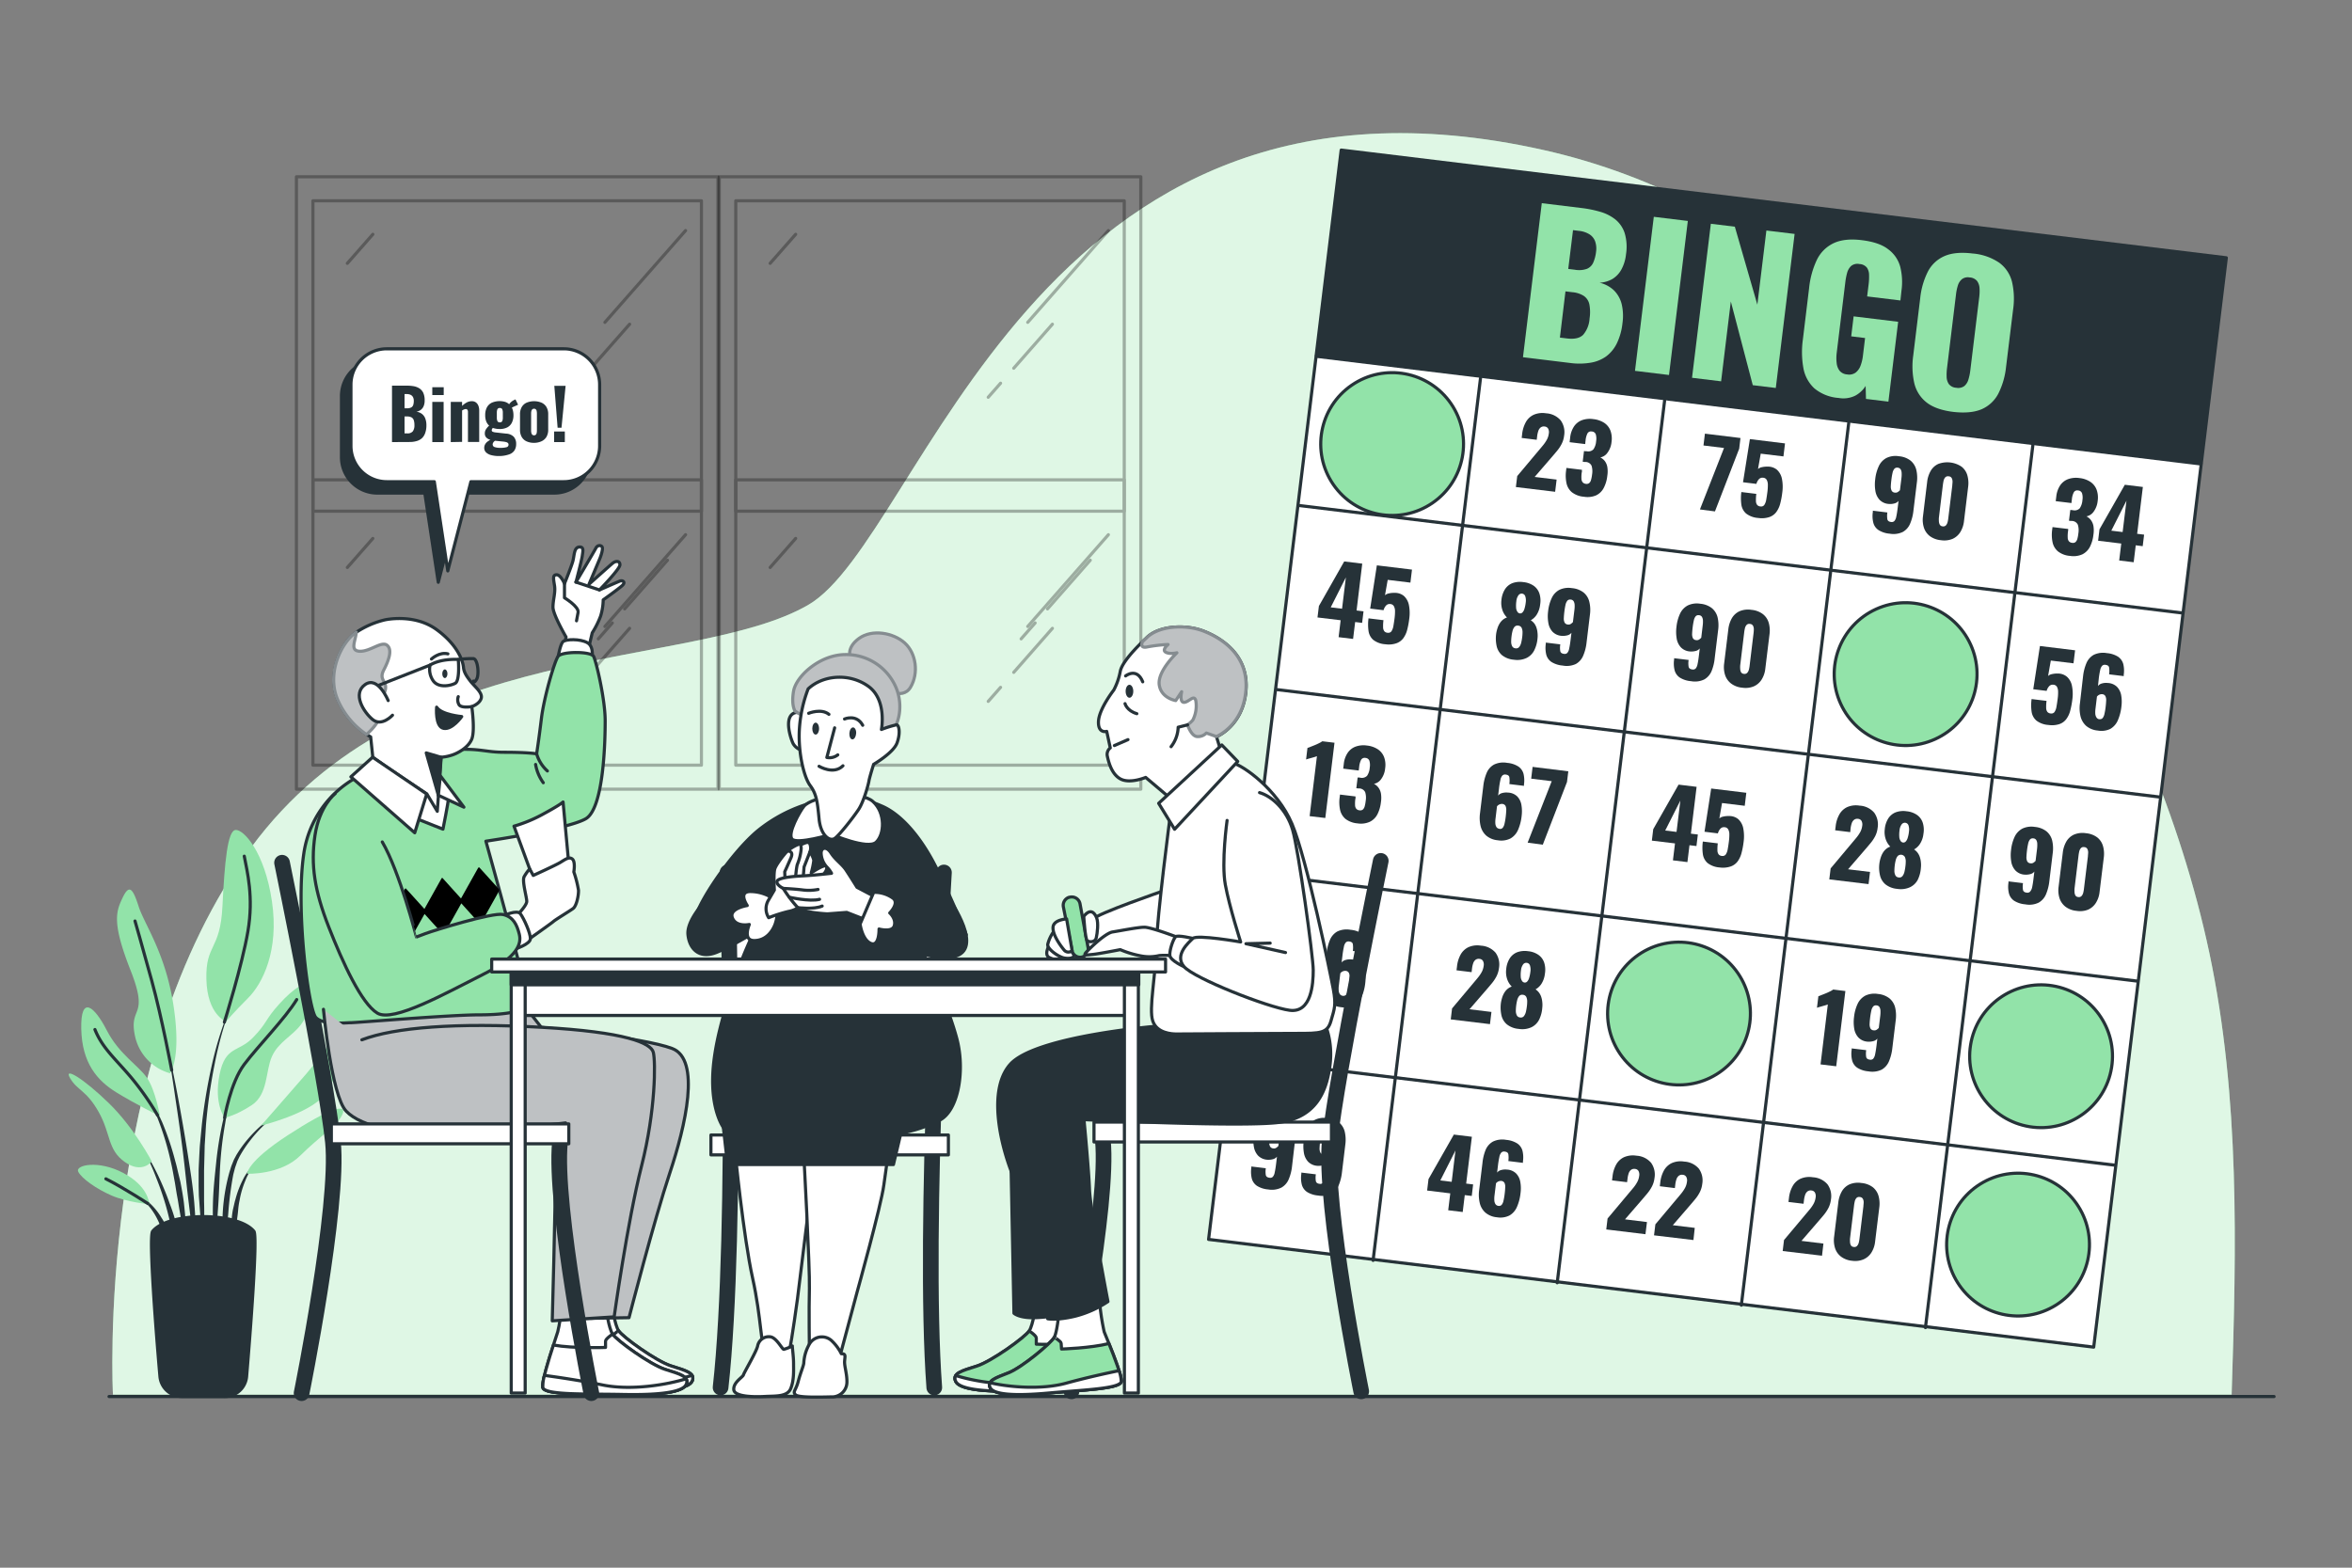 <svg xmlns="http://www.w3.org/2000/svg" viewBox="0 0 750 500"><rect x="0" y="0" width="750" height="500" fill="#808080" stroke="none"/><g id="background-simple"><path d="M704.51,303.92c-9.15-43.26-27.67-85.6-50-123.66C618.38,118.44,564.32,64.08,492.39,47.89c-163-36.67-198,123.88-234.71,145.07s-128,9.78-177.66,77.42-44,174.4-44,174.4H711.62C713.16,397.58,714.25,350,704.51,303.92Z" style="fill:#92E3A9"></path><path d="M704.51,303.92c-9.15-43.26-27.67-85.6-50-123.66C618.38,118.44,564.32,64.08,492.39,47.89c-163-36.67-198,123.88-234.71,145.07s-128,9.78-177.66,77.42-44,174.4-44,174.4H711.62C713.16,397.58,714.25,350,704.51,303.92Z" style="fill:#fff;opacity:0.7"></path></g><g id="Window"><g style="opacity:0.3"><rect x="94.52" y="56.38" width="134.43" height="195.32" style="fill:none;stroke:#000;stroke-linecap:round;stroke-linejoin:round"></rect><rect x="99.79" y="64.04" width="123.88" height="180" style="fill:none;stroke:#000;stroke-linecap:round;stroke-linejoin:round"></rect><rect x="99.79" y="153.04" width="123.88" height="10" style="fill:none;stroke:#000;stroke-linecap:round;stroke-linejoin:round"></rect><line x1="218.61" y1="73.54" x2="192.89" y2="102.81" style="fill:none;stroke:#000;stroke-linecap:round;stroke-linejoin:round"></line><line x1="184.23" y1="122.22" x2="180.3" y2="126.7" style="fill:none;stroke:#000;stroke-linecap:round;stroke-linejoin:round"></line><line x1="200.76" y1="103.4" x2="188.43" y2="117.44" style="fill:none;stroke:#000;stroke-linecap:round;stroke-linejoin:round"></line><line x1="118.89" y1="74.73" x2="110.76" y2="83.99" style="fill:none;stroke:#000;stroke-linecap:round;stroke-linejoin:round"></line><line x1="195.25" y1="198.68" x2="190.79" y2="203.76" style="fill:none;stroke:#000;stroke-linecap:round;stroke-linejoin:round"></line><line x1="212.84" y1="178.67" x2="199.19" y2="194.2" style="fill:none;stroke:#000;stroke-linecap:round;stroke-linejoin:round"></line><line x1="218.61" y1="170.54" x2="192.89" y2="199.81" style="fill:none;stroke:#000;stroke-linecap:round;stroke-linejoin:round"></line><line x1="184.23" y1="219.22" x2="180.3" y2="223.7" style="fill:none;stroke:#000;stroke-linecap:round;stroke-linejoin:round"></line><line x1="200.76" y1="200.4" x2="188.43" y2="214.44" style="fill:none;stroke:#000;stroke-linecap:round;stroke-linejoin:round"></line><line x1="118.89" y1="171.73" x2="110.76" y2="180.99" style="fill:none;stroke:#000;stroke-linecap:round;stroke-linejoin:round"></line></g><g style="opacity:0.3"><rect x="229.35" y="56.38" width="134.43" height="195.32" style="fill:none;stroke:#000;stroke-linecap:round;stroke-linejoin:round"></rect><rect x="234.62" y="64.04" width="123.88" height="180" style="fill:none;stroke:#000;stroke-linecap:round;stroke-linejoin:round"></rect><rect x="234.62" y="153.04" width="123.88" height="10" style="fill:none;stroke:#000;stroke-linecap:round;stroke-linejoin:round"></rect><line x1="353.44" y1="73.54" x2="327.72" y2="102.81" style="fill:none;stroke:#000;stroke-linecap:round;stroke-linejoin:round"></line><line x1="319.06" y1="122.22" x2="315.12" y2="126.7" style="fill:none;stroke:#000;stroke-linecap:round;stroke-linejoin:round"></line><line x1="335.59" y1="103.4" x2="323.26" y2="117.44" style="fill:none;stroke:#000;stroke-linecap:round;stroke-linejoin:round"></line><line x1="253.72" y1="74.73" x2="245.58" y2="83.99" style="fill:none;stroke:#000;stroke-linecap:round;stroke-linejoin:round"></line><line x1="330.08" y1="198.68" x2="325.62" y2="203.76" style="fill:none;stroke:#000;stroke-linecap:round;stroke-linejoin:round"></line><line x1="347.66" y1="178.67" x2="334.02" y2="194.2" style="fill:none;stroke:#000;stroke-linecap:round;stroke-linejoin:round"></line><line x1="353.44" y1="170.54" x2="327.72" y2="199.81" style="fill:none;stroke:#000;stroke-linecap:round;stroke-linejoin:round"></line><line x1="319.06" y1="219.22" x2="315.12" y2="223.7" style="fill:none;stroke:#000;stroke-linecap:round;stroke-linejoin:round"></line><line x1="335.59" y1="200.4" x2="323.26" y2="214.44" style="fill:none;stroke:#000;stroke-linecap:round;stroke-linejoin:round"></line><line x1="253.72" y1="171.73" x2="245.58" y2="180.99" style="fill:none;stroke:#000;stroke-linecap:round;stroke-linejoin:round"></line></g></g><g id="Floor"><line x1="34.77" y1="445.41" x2="725.15" y2="445.41" style="fill:none;stroke:#263238;stroke-linecap:round;stroke-linejoin:round"></line></g><g id="Plant"><path d="M73.79,320.5h0a.08.08,0,0,0,0-.11.09.09,0,0,0-.12.05,114.22,114.22,0,0,0-6,18.72,176.32,176.32,0,0,0-3.29,19.41l-.47,4.9c-.07.82-.16,1.64-.22,2.46l-.13,2.46c-.07,1.64-.17,3.28-.22,4.93l0,4.93.06,2.46c0,.82.09,1.64.15,2.46.12,1.64.22,3.28.37,4.91.32,3.27.81,6.52,1.31,9.76a.1.1,0,0,0,.09.07.09.09,0,0,0,.09-.09h0c0-1.64-.08-3.28-.12-4.91s-.19-3.26-.17-4.9,0-3.26-.05-4.89l0-2.45,0-2.44,0-4.88.13-4.89.06-2.44c0-.81.09-1.63.13-2.44l.3-4.88a173.51,173.51,0,0,1,2.77-19.36A113,113,0,0,1,73.79,320.5Z" style="fill:#263238"></path><path d="M74.49,346a.08.08,0,0,0,0-.1.08.08,0,0,0-.11.05,115.28,115.28,0,0,0-3.48,12.41,114,114,0,0,0-2,12.75c-.44,4.27-.91,8.55-1,12.85a106.73,106.73,0,0,0,.45,12.89.11.11,0,0,0,.08.08.1.1,0,0,0,.1-.08c.49-4.28.8-8.55,1.09-12.82s.35-8.54.62-12.81a115.79,115.79,0,0,1,1.53-12.7A117.14,117.14,0,0,1,74.49,346Z" style="fill:#263238"></path><path d="M88.65,355a.09.09,0,0,0-.12,0,43.28,43.28,0,0,0-9.46,8.26,38.05,38.05,0,0,0-3.71,5.15l-.76,1.43L74,371.33a12.4,12.4,0,0,0-.52,1.52c-.16.51-.33,1-.46,1.52a60.47,60.47,0,0,0-2,12.5,71.47,71.47,0,0,0,.47,12.58.07.07,0,0,0,.08.07.08.08,0,0,0,.09-.08L72.79,387a109,109,0,0,1,1.58-12.28c.11-.5.25-1,.38-1.49a12.43,12.43,0,0,1,.44-1.47l.5-1.44.65-1.36a37.49,37.49,0,0,1,3.39-5.15,42.7,42.7,0,0,1,8.9-8.65h0A.08.08,0,0,0,88.65,355Z" style="fill:#263238"></path><path d="M81.8,371a13.89,13.89,0,0,0-4.31,5.18,30.56,30.56,0,0,0-2.41,6.34c-.17.54-.3,1.09-.42,1.64l-.39,1.66a27.06,27.06,0,0,0-.42,3.36c0,1.13,0,2.26,0,3.39a29.42,29.42,0,0,0,.44,3.36.12.12,0,0,0,.07.07.09.09,0,0,0,.11-.07,29.87,29.87,0,0,0,.59-3.31c.18-1.1.35-2.19.48-3.28s.3-2.17.39-3.26.23-2.18.47-3.25a29,29,0,0,1,1.84-6.28,13.92,13.92,0,0,1,3.62-5.4h0a.09.09,0,0,0,0-.11A.09.09,0,0,0,81.8,371Z" style="fill:#263238"></path><path d="M61.94,383.5c-.47-5.52-1.38-11-2.24-16.47s-1.82-10.92-2.82-16.37-2.12-10.87-3.29-16.28a.09.09,0,0,0-.1-.06.08.08,0,0,0-.07.1Q54.83,342.6,56,350.8c.83,5.47,1.61,10.94,2.3,16.43s1.2,11,1.89,16.46l2,16.45a.09.09,0,0,0,.09.08.09.09,0,0,0,.09-.08c.06-1.39.06-2.78.1-4.17s-.06-2.77-.09-4.16C62.38,389,62.15,386.27,61.94,383.5Z" style="fill:#263238"></path><path d="M58.62,383.43c-.29-2.19-.69-4.37-1.11-6.54l-.78-3.23c-.25-1.08-.49-2.15-.81-3.22a91.41,91.41,0,0,0-4.22-12.57L51,356.35l-.73-1.49c-.47-1-1-2-1.58-2.92a24.18,24.18,0,0,0-4-5.29.08.08,0,0,0-.12.12h0a24.36,24.36,0,0,1,3.65,5.41c.48,1,1,1.95,1.4,3l.65,1.51.58,1.53a90.16,90.16,0,0,1,3.68,12.58c.5,2.13.84,4.3,1.25,6.44l.52,3.24c.18,1.08.41,2.15.57,3.23.34,2.16.74,4.32,1.12,6.48s.73,4.34,1.18,6.5a.11.11,0,0,0,.09.08.09.09,0,0,0,.09-.09q0-3.31-.16-6.63C59.11,387.82,58.85,385.62,58.62,383.43Z" style="fill:#263238"></path><path d="M54.05,383.71c-1-2.9-2.21-5.74-3.5-8.53a76.86,76.86,0,0,0-4.41-8.07.08.08,0,0,0-.11,0,.09.09,0,0,0,0,.12,74.93,74.93,0,0,1,3.75,8.33c1.13,2.82,2.14,5.69,3,8.61s1.48,5.88,2.25,8.8,1.48,5.88,2.38,8.84a.09.09,0,0,0,.08.06.09.09,0,0,0,.09-.08,44.33,44.33,0,0,0-.86-9.2A56.92,56.92,0,0,0,54.05,383.71Z" style="fill:#263238"></path><path d="M53.86,393.37a19.79,19.79,0,0,0-2.44-5.1,20.91,20.91,0,0,0-3.54-4.41,16.13,16.13,0,0,0-2.25-1.69A9.25,9.25,0,0,0,43.07,381a.09.09,0,0,0-.1.05.08.08,0,0,0,.05.11h0a12.71,12.71,0,0,1,4.24,3.29,20.13,20.13,0,0,1,2.95,4.47c.84,1.59,1.27,3.35,2,5,.32.84.64,1.68,1,2.52A19.62,19.62,0,0,0,54.35,399h0a.08.08,0,0,0,.07.05.1.1,0,0,0,.1-.09,20.46,20.46,0,0,0-.11-2.82C54.28,395.21,54.08,394.29,53.86,393.37Z" style="fill:#263238"></path><path d="M54.2,342.3a15.73,15.73,0,0,1-11.15-11.85c-2.09-9.75,4.65-5.57-1.39-20.9S37,290.73,39.1,286.32s3.25-3,5.11,2.78,8.6,14.87,11.15,31.83S54.2,342.3,54.2,342.3Z" style="fill:#92E3A9"></path><path d="M72.09,325.81s-6-2.09-6.28-13.48,4.42-9.06,5.12-23.23,1.62-24.16,4.18-24.39,9.29,7,11.61,22.77-3,26.25-7.66,30.89S72.09,325.81,72.09,325.81Z" style="fill:#92E3A9"></path><path d="M51,356s-1.4-8.36-4.18-12.31-8.83-7.43-12.78-15.1-8.36-11.38-8.13-.46S31,344.62,37,348.34,51,356,51,356Z" style="fill:#92E3A9"></path><path d="M48.39,370.41s-5.57-10.69-13.7-18.59S20.05,340,22.38,343.93s5.11,3.71,9.06,10.68,2.78,12.08,8.36,16S48.39,370.41,48.39,370.41Z" style="fill:#92E3A9"></path><path d="M47.7,384.11c-.24-.69-.47-5.8-8.37-10s-15.33-2.55-14.4-.46,5.81,5.57,10.69,7.67S47.7,384.11,47.7,384.11Z" style="fill:#92E3A9"></path><path d="M71.62,356.47s-3.48-4.41-1.62-13.71,6-7,10.68-11.84,3.72-5.58,8.36-10.69,8.83-7.9,10.69-5.81S98.8,323,96,326.74s-7.2,5.57-9.29,10.22-1.16,12.08-6.5,15.56S71.62,356.47,71.62,356.47Z" style="fill:#92E3A9"></path><path d="M83.24,359s8.36-9.52,14.4-16.49,8.36-12.31,8.59-7.66,2.1,8.36-2.78,14.4S83.24,359,83.24,359Z" style="fill:#92E3A9"></path><path d="M78.82,374.36s-.23-3.72,13-12.32,18.82-10.22,17.42-6.73-7.2,7-13.47,13.24S78.82,374.36,78.82,374.36Z" style="fill:#92E3A9"></path><path d="M54.75,341.31s-3.11-16.67-6.36-28.51-5.34-19.05-5.34-19.05" style="fill:none;stroke:#263238;stroke-linecap:round;stroke-linejoin:round"></path><path d="M71.55,326s5.65-18.06,7.51-29-.24-19.05-1.17-23.93" style="fill:none;stroke:#263238;stroke-linecap:round;stroke-linejoin:round"></path><path d="M50.22,355.66a87.59,87.59,0,0,0-8.56-12.2c-5.11-6-9.06-9.29-11.39-15.1" style="fill:none;stroke:#263238;stroke-linecap:round;stroke-linejoin:round"></path><path d="M71.62,356.47s1.86-11.15,6.27-17,13.25-14.87,16.73-20.67" style="fill:none;stroke:#263238;stroke-linecap:round;stroke-linejoin:round"></path><path d="M47.15,383.86s-7.82-5.09-13.39-7.88" style="fill:none;stroke:#263238;stroke-linecap:round;stroke-linejoin:round"></path><path d="M71.64,445.41a7,7,0,0,0,7-6.39c1.15-13.79,3.58-44.79,2.32-46.31-5.11-6.24-27.17-6.24-32.28,0C47.37,394.23,49.8,425.23,51,439a7,7,0,0,0,6.95,6.39Z" style="fill:#263238;stroke:#263238;stroke-linecap:round;stroke-linejoin:round"></path></g><g id="bingo-card"><rect x="531.85" y="-44.4" width="65.93" height="284.33" transform="translate(399.52 646.63) rotate(-83.06)" style="fill:#263238;stroke:#263238;stroke-linecap:round;stroke-linejoin:round"></rect><path d="M485.64,113.93l6-49.13,12.79,1.56a36.24,36.24,0,0,1,5.92,1.21A14,14,0,0,1,515.11,70a9.39,9.39,0,0,1,2.95,4.3,15.31,15.31,0,0,1,.44,6.79A12.87,12.87,0,0,1,517,86,8,8,0,0,1,514.13,89a9.17,9.17,0,0,1-4.06,1.17,9.86,9.86,0,0,1,4.57,2.43,9.4,9.4,0,0,1,2.46,4.33,16.25,16.25,0,0,1,.27,6.13,19.51,19.51,0,0,1-1.8,6.46,11.5,11.5,0,0,1-3.43,4.17,11.8,11.8,0,0,1-5,2,21.8,21.8,0,0,1-6.44.08Zm14.44-28.16,2.12.26a7.5,7.5,0,0,0,3.86-.3,3.81,3.81,0,0,0,2-2,11.77,11.77,0,0,0,.89-3.46,6.93,6.93,0,0,0-.31-3.33,4.49,4.49,0,0,0-1.82-2.22,7.78,7.78,0,0,0-3.34-1.09l-1.88-.23Zm-2.66,21.9,2.3.28c2.38.29,4.11-.12,5.16-1.22a8.86,8.86,0,0,0,2-5.17,13.38,13.38,0,0,0-.07-4.5,4.34,4.34,0,0,0-1.71-2.64,8,8,0,0,0-3.67-1.22l-2.24-.27Z" style="fill:#92E3A9"></path><path d="M521.36,118.28l6-49.13,10.85,1.32-6,49.13Z" style="fill:#92E3A9"></path><path d="M539.55,120.49l6-49.12,7.65.93,7.18,24.87,2.88-23.65,9,1.09-6,49.13-7.34-.89-7-26.7-3.1,25.47Z" style="fill:#92E3A9"></path><path d="M586.29,126.92a13.59,13.59,0,0,1-7.78-3.1,11.59,11.59,0,0,1-3.46-6.49,29,29,0,0,1-.16-9l2-16.5a27.53,27.53,0,0,1,2.43-8.87,11.3,11.3,0,0,1,5.3-5.36q3.5-1.69,9.08-1t8.36,2.87A10.29,10.29,0,0,1,605.92,85a20,20,0,0,1,.42,7.69L606,95.83l-10.61-1.29.49-4A20.1,20.1,0,0,0,596,87.6a4.05,4.05,0,0,0-.71-2.27,3.25,3.25,0,0,0-2.36-1.12,3.19,3.19,0,0,0-2.66.63A4.72,4.72,0,0,0,589,87.05a20,20,0,0,0-.56,2.89l-2.77,22.74a13.47,13.47,0,0,0,0,3.1,4.81,4.81,0,0,0,.93,2.46,3.42,3.42,0,0,0,2.41,1.18,3.56,3.56,0,0,0,2.72-.59,5,5,0,0,0,1.56-2.21,12.73,12.73,0,0,0,.74-3.05l.7-5.76-4.42-.54.77-6.37,14.2,1.73-3.11,25.47-7.15-.87-.11-4.14a8.87,8.87,0,0,1-3.27,3.08A8.56,8.56,0,0,1,586.29,126.92Z" style="fill:#92E3A9"></path><path d="M622.86,131.37q-5.52-.68-8.5-3a11,11,0,0,1-3.93-6.14,24.52,24.52,0,0,1-.34-8.85l2.22-18.25a24.31,24.31,0,0,1,2.45-8.51A10.78,10.78,0,0,1,620,81.7q3.45-1.53,9-.85a17.55,17.55,0,0,1,8.59,3,10.78,10.78,0,0,1,4,6.06,23.93,23.93,0,0,1,.34,8.84L639.69,117a24.55,24.55,0,0,1-2.45,8.51,10.92,10.92,0,0,1-5.32,5Q628.44,132,622.86,131.37Zm.94-7.7a3.28,3.28,0,0,0,2.59-.55,4.29,4.29,0,0,0,1.29-2.06,16,16,0,0,0,.58-2.7l2.88-23.65a15.55,15.55,0,0,0,.09-2.79,4.26,4.26,0,0,0-.77-2.28,3.28,3.28,0,0,0-2.38-1.15,3.1,3.1,0,0,0-2.47.56,4.15,4.15,0,0,0-1.29,2,15.15,15.15,0,0,0-.58,2.73l-2.88,23.65a17.1,17.1,0,0,0-.12,2.76,4.23,4.23,0,0,0,.7,2.3A3.18,3.18,0,0,0,623.8,123.67Z" style="fill:#92E3A9"></path><rect x="401.78" y="129.47" width="283.75" height="284.33" transform="translate(208.32 778.49) rotate(-83.06)" style="fill:#fff;stroke:#263238;stroke-linecap:round;stroke-linejoin:round"></rect><line x1="472.1" y1="120.6" x2="437.85" y2="401.99" style="fill:none;stroke:#263238;stroke-linecap:round;stroke-linejoin:round"></line><line x1="530.81" y1="127.74" x2="496.56" y2="409.13" style="fill:none;stroke:#263238;stroke-linecap:round;stroke-linejoin:round"></line><line x1="589.52" y1="134.89" x2="555.27" y2="416.28" style="fill:none;stroke:#263238;stroke-linecap:round;stroke-linejoin:round"></line><line x1="648.23" y1="142.03" x2="613.98" y2="423.43" style="fill:none;stroke:#263238;stroke-linecap:round;stroke-linejoin:round"></line><line x1="695.94" y1="195.51" x2="414.13" y2="161.21" style="fill:none;stroke:#263238;stroke-linecap:round;stroke-linejoin:round"></line><line x1="688.8" y1="254.22" x2="406.99" y2="219.92" style="fill:none;stroke:#263238;stroke-linecap:round;stroke-linejoin:round"></line><line x1="681.65" y1="312.93" x2="399.84" y2="278.63" style="fill:none;stroke:#263238;stroke-linecap:round;stroke-linejoin:round"></line><line x1="674.5" y1="371.64" x2="392.69" y2="337.34" style="fill:none;stroke:#263238;stroke-linecap:round;stroke-linejoin:round"></line><path d="M426.23,148.39l.42-3.5,6.83-8.14c.51-.59,1-1.18,1.46-1.74a11.94,11.94,0,0,0,1.18-1.75,5.69,5.69,0,0,0,.61-1.95,2.41,2.41,0,0,0-.23-1.59,1.4,1.4,0,0,0-1.06-.64,1.67,1.67,0,0,0-1.3.3,2.32,2.32,0,0,0-.76,1.11,8,8,0,0,0-.36,1.64l-.14,1.18-4.81-.58.16-1.28a10,10,0,0,1,1.14-3.72,5.67,5.67,0,0,1,2.49-2.38,7.12,7.12,0,0,1,4-.49,6.59,6.59,0,0,1,4.67,2.27,6.44,6.44,0,0,1,1.08,4.87,7.74,7.74,0,0,1-.79,2.64,12.61,12.61,0,0,1-1.51,2.27c-.6.72-1.24,1.47-1.91,2.25l-5.19,6,7,.86-.47,3.88Z" style="fill:#263238"></path><path d="M447.94,151.39a7.81,7.81,0,0,1-3.56-1.16,4,4,0,0,1-1.64-2.32,8.8,8.8,0,0,1-.15-3.46l0-.19,0-.19,4.63.56a6.81,6.81,0,0,0,0,2.18c.11.48.5.77,1.17.85a1.22,1.22,0,0,0,1.06-.29,3,3,0,0,0,.61-1.42c.16-.69.31-1.65.46-2.88l.26-2.13a2.44,2.44,0,0,1-1.29.8,5.29,5.29,0,0,1-1.81.18,4.54,4.54,0,0,1-2.94-1.32,5.5,5.5,0,0,1-1.34-2.84,12.52,12.52,0,0,1-.06-3.68,13.07,13.07,0,0,1,1.17-4.27,5.57,5.57,0,0,1,2.43-2.57,6.6,6.6,0,0,1,4-.54,6.89,6.89,0,0,1,3.7,1.41,5.52,5.52,0,0,1,1.8,2.91,11,11,0,0,1,.18,4.1l-1.09,8.95a14.53,14.53,0,0,1-1.06,4.11,5.36,5.36,0,0,1-2.32,2.65A6.87,6.87,0,0,1,447.94,151.39Zm1.65-13.1a1.34,1.34,0,0,0,1-.21,3.31,3.31,0,0,0,.64-.55l.48-3.91a9.12,9.12,0,0,0,.06-1.54,2.53,2.53,0,0,0-.3-1.18,1.2,1.2,0,0,0-1-.56,1.15,1.15,0,0,0-1,.34,2.9,2.9,0,0,0-.6,1.32,18.86,18.86,0,0,0-.37,2.22q-.15,1.16-.18,2a2.88,2.88,0,0,0,.24,1.41A1.19,1.19,0,0,0,449.59,138.29Z" style="fill:#263238"></path><path d="M483.38,155.34l.43-3.5,6.82-8.13c.51-.6,1-1.18,1.46-1.75a11.43,11.43,0,0,0,1.18-1.75,5.43,5.43,0,0,0,.61-1.94,2.41,2.41,0,0,0-.23-1.59,1.38,1.38,0,0,0-1.06-.64,1.67,1.67,0,0,0-1.3.29,2.31,2.31,0,0,0-.75,1.11,8.1,8.1,0,0,0-.37,1.64l-.14,1.19-4.8-.59.15-1.27a10.15,10.15,0,0,1,1.15-3.73,5.57,5.57,0,0,1,2.48-2.37,7,7,0,0,1,4-.49,6.59,6.59,0,0,1,4.67,2.27,6.44,6.44,0,0,1,1.08,4.87,7.88,7.88,0,0,1-.79,2.64,12.2,12.2,0,0,1-1.51,2.26c-.6.72-1.23,1.47-1.91,2.25l-5.18,6,7,.85-.47,3.89Z" style="fill:#263238"></path><path d="M505.08,158.43a7.12,7.12,0,0,1-3.84-1.43,5.14,5.14,0,0,1-1.72-2.9,11.67,11.67,0,0,1-.13-4l.1-.86,4.95.6s0,.13,0,.33,0,.38-.06.53a9.91,9.91,0,0,0-.09,2,1.89,1.89,0,0,0,.4,1.14,1.59,1.59,0,0,0,1,.48,1.37,1.37,0,0,0,1.06-.24,1.9,1.9,0,0,0,.59-1,11,11,0,0,0,.34-1.76,6.08,6.08,0,0,0-.16-2.77,2.14,2.14,0,0,0-1.91-1.21l-.33,0-.59-.08.41-3.4.42.05.38,0a2.29,2.29,0,0,0,2.21-.6,5.22,5.22,0,0,0,.86-2.6,4.93,4.93,0,0,0-.11-2.18,1.41,1.41,0,0,0-1.29-.91,1.26,1.26,0,0,0-1.39.67,6.47,6.47,0,0,0-.57,2.1c0,.2-.05.4-.07.61s0,.42-.08.63l-4.95-.6.18-1.45a7.79,7.79,0,0,1,1.23-3.57,5.28,5.28,0,0,1,2.53-2,7.51,7.51,0,0,1,3.6-.34,8.05,8.05,0,0,1,3.47,1.17,5.28,5.28,0,0,1,2,2.46,7.42,7.42,0,0,1,.36,3.67,6.75,6.75,0,0,1-1.29,3.42,3.59,3.59,0,0,1-2.29,1.5A4.15,4.15,0,0,1,511.7,147a4.44,4.44,0,0,1,.83,1.89,8.75,8.75,0,0,1,0,2.88,10.66,10.66,0,0,1-1.11,3.8,5.33,5.33,0,0,1-2.41,2.4A6.91,6.91,0,0,1,505.08,158.43Z" style="fill:#263238"></path><path d="M542.07,162.48l7.68-19.6-6.55-.8.46-3.77L555,139.7l-.41,3.41-7.73,20Z" style="fill:#263238"></path><path d="M560.66,165.2a7.1,7.1,0,0,1-3.87-1.42,4.64,4.64,0,0,1-1.51-2.85,15.05,15.05,0,0,1,0-4l4.77.59a13.48,13.48,0,0,0-.12,2.24,2.12,2.12,0,0,0,.4,1.29,1.51,1.51,0,0,0,1.1.48,1.21,1.21,0,0,0,1.17-.49,4.26,4.26,0,0,0,.61-1.65c.13-.74.27-1.63.4-2.67a16.66,16.66,0,0,0,.12-2.13,3.26,3.26,0,0,0-.36-1.53,1.38,1.38,0,0,0-1.13-.69,1.59,1.59,0,0,0-1.28.38,3.49,3.49,0,0,0-.88,1.58l-4.27-.52L558,140.05l11.2,1.37-.5,4.15-7.24-.88-.87,4.91a2.48,2.48,0,0,1,1.22-.59,6.86,6.86,0,0,1,1.83-.18,4.43,4.43,0,0,1,3,1,5.33,5.33,0,0,1,1.58,2.89,13.08,13.08,0,0,1,.1,4.43,25.11,25.11,0,0,1-.66,3.52,7.87,7.87,0,0,1-1.26,2.67,4.65,4.65,0,0,1-2.21,1.58A7.69,7.69,0,0,1,560.66,165.2Z" style="fill:#263238"></path><path d="M602.56,170.21a7.81,7.81,0,0,1-3.56-1.16,4,4,0,0,1-1.64-2.32,8.8,8.8,0,0,1-.15-3.46l0-.19,0-.2,4.63.57a6.81,6.81,0,0,0,0,2.18c.11.48.5.77,1.17.85a1.2,1.2,0,0,0,1.06-.3,2.91,2.91,0,0,0,.61-1.41c.16-.69.31-1.65.46-2.88l.26-2.13a2.44,2.44,0,0,1-1.29.8,5.06,5.06,0,0,1-1.81.17,4.48,4.48,0,0,1-2.94-1.31,5.5,5.5,0,0,1-1.34-2.84,12.52,12.52,0,0,1-.06-3.68,13.07,13.07,0,0,1,1.17-4.27,5.57,5.57,0,0,1,2.43-2.57,6.6,6.6,0,0,1,4-.54,6.89,6.89,0,0,1,3.7,1.41,5.52,5.52,0,0,1,1.8,2.91,11,11,0,0,1,.18,4.1l-1.09,8.95A14.53,14.53,0,0,1,609.1,167a5.4,5.4,0,0,1-2.32,2.65A6.87,6.87,0,0,1,602.56,170.21Zm1.65-13.1a1.34,1.34,0,0,0,1-.21,3.31,3.31,0,0,0,.64-.55l.48-3.91a8.21,8.21,0,0,0,.06-1.54,2.53,2.53,0,0,0-.3-1.18,1.2,1.2,0,0,0-1-.56,1.13,1.13,0,0,0-1,.34,2.9,2.9,0,0,0-.6,1.32,18.86,18.86,0,0,0-.37,2.22q-.15,1.16-.18,2a2.88,2.88,0,0,0,.24,1.41A1.21,1.21,0,0,0,604.21,157.11Z" style="fill:#263238"></path><path d="M618.91,172.29A7,7,0,0,1,615.4,171a5.59,5.59,0,0,1-1.9-2.68,8.19,8.19,0,0,1-.3-3.68l1.32-10.87a9,9,0,0,1,1.15-3.61,5.35,5.35,0,0,1,2.45-2.21,8.17,8.17,0,0,1,7.39.9,5.36,5.36,0,0,1,1.83,2.73,9.15,9.15,0,0,1,.25,3.78l-1.32,10.88a8.4,8.4,0,0,1-1.18,3.48,5.61,5.61,0,0,1-2.49,2.16A7,7,0,0,1,618.91,172.29Zm.54-4.42a1.16,1.16,0,0,0,1.08-.33,2.45,2.45,0,0,0,.51-1,7.57,7.57,0,0,0,.2-1.05l1.3-10.64c0-.33.07-.72.08-1.15a2.53,2.53,0,0,0-.24-1.17,1.13,1.13,0,0,0-1-.61,1.16,1.16,0,0,0-1.11.36,2.46,2.46,0,0,0-.51,1.08c-.09.42-.15.8-.2,1.13l-1.29,10.64a7,7,0,0,0,0,1.07,2.53,2.53,0,0,0,.27,1.11A1.11,1.11,0,0,0,619.45,167.87Z" style="fill:#263238"></path><path d="M660.09,177.3a7.12,7.12,0,0,1-3.84-1.43,5.19,5.19,0,0,1-1.73-2.9,11.94,11.94,0,0,1-.13-4l.11-.86,5,.6a2.63,2.63,0,0,0,0,.33l-.07.53a10.54,10.54,0,0,0-.08,1.94,1.86,1.86,0,0,0,.4,1.15,1.53,1.53,0,0,0,1,.47,1.35,1.35,0,0,0,1.07-.23,2.08,2.08,0,0,0,.59-1,10.28,10.28,0,0,0,.33-1.76,6,6,0,0,0-.16-2.78,2.14,2.14,0,0,0-1.91-1.21l-.32,0-.6-.07.42-3.41.41,0,.39.05a2.31,2.31,0,0,0,2.21-.6,5.33,5.33,0,0,0,.86-2.61,4.87,4.87,0,0,0-.12-2.17,1.38,1.38,0,0,0-1.28-.91,1.24,1.24,0,0,0-1.39.67,6,6,0,0,0-.57,2.1c0,.19-.05.4-.08.6s0,.42-.08.64l-5-.6.18-1.45a7.94,7.94,0,0,1,1.23-3.57,5.31,5.31,0,0,1,2.53-2,7.53,7.53,0,0,1,3.61-.35,7.88,7.88,0,0,1,3.46,1.18,5.26,5.26,0,0,1,2,2.45,7.33,7.33,0,0,1,.37,3.67,6.93,6.93,0,0,1-1.29,3.43,3.62,3.62,0,0,1-2.29,1.49,4.14,4.14,0,0,1,1.38,1.13,4.57,4.57,0,0,1,.84,1.89,9,9,0,0,1,0,2.88,11.2,11.2,0,0,1-1.11,3.81,5.48,5.48,0,0,1-2.41,2.4A7,7,0,0,1,660.09,177.3Z" style="fill:#263238"></path><path d="M675.76,178.76l.66-5.4-7.38-.9.44-3.64,8.08-14.21,5.75.7-1.82,14.94,2.22.27-.45,3.68-2.22-.28-.66,5.4Zm-2.51-9.51,3.61.44,1.22-10Z" style="fill:#263238"></path><path d="M426.85,203.22l.65-5.4-7.38-.89.45-3.65,8.07-14.21,5.75.7-1.81,14.94,2.22.27-.45,3.68-2.22-.27-.66,5.39Zm-2.51-9.51,3.61.44,1.22-10Z" style="fill:#263238"></path><path d="M441.76,205.48a7,7,0,0,1-3.87-1.41,4.6,4.6,0,0,1-1.5-2.85,14.61,14.61,0,0,1,0-4l4.77.58a13.58,13.58,0,0,0-.12,2.24,2.13,2.13,0,0,0,.4,1.3,1.51,1.51,0,0,0,1.1.48,1.23,1.23,0,0,0,1.17-.49,4.31,4.31,0,0,0,.61-1.66c.13-.73.27-1.62.4-2.67a16.61,16.61,0,0,0,.12-2.12,3.26,3.26,0,0,0-.36-1.53,1.41,1.41,0,0,0-1.13-.7,1.56,1.56,0,0,0-1.28.39,3.44,3.44,0,0,0-.88,1.58l-4.27-.52,2.13-13.79,11.2,1.36-.5,4.15-7.24-.88-.87,4.92a2.48,2.48,0,0,1,1.22-.59,6.86,6.86,0,0,1,1.83-.18,4.43,4.43,0,0,1,3,1,5.33,5.33,0,0,1,1.58,2.88,13.14,13.14,0,0,1,.1,4.44,25.24,25.24,0,0,1-.66,3.51,7.83,7.83,0,0,1-1.26,2.68,4.72,4.72,0,0,1-2.21,1.58A7.57,7.57,0,0,1,441.76,205.48Z" style="fill:#263238"></path><path d="M482.8,210.42A7,7,0,0,1,479,209a5.33,5.33,0,0,1-1.75-2.92,11.49,11.49,0,0,1-.15-4,10.66,10.66,0,0,1,.41-1.71,6.71,6.71,0,0,1,.69-1.51,4.83,4.83,0,0,1,1-1.17,4.18,4.18,0,0,1,1.34-.75,6.11,6.11,0,0,1-1.39-2.17,7.25,7.25,0,0,1-.38-3.37,7.84,7.84,0,0,1,1.09-3.39,5,5,0,0,1,2.36-2,7.06,7.06,0,0,1,3.54-.35,7,7,0,0,1,3.35,1.2,5,5,0,0,1,1.79,2.48,7.54,7.54,0,0,1,.21,3.53,7.45,7.45,0,0,1-1.12,3.22,5.35,5.35,0,0,1-1.87,1.74,4.33,4.33,0,0,1,1.12,1,4.75,4.75,0,0,1,.71,1.38,7.12,7.12,0,0,1,.33,1.64,7.91,7.91,0,0,1,0,1.75,10.47,10.47,0,0,1-1.05,3.83,5.4,5.4,0,0,1-2.41,2.41A7,7,0,0,1,482.8,210.42Zm.44-3.65a1.24,1.24,0,0,0,1.23-.45,3.49,3.49,0,0,0,.61-1.35,14.16,14.16,0,0,0,.28-1.49,12.2,12.2,0,0,0,.14-1.79,3.33,3.33,0,0,0-.29-1.46,1.31,1.31,0,0,0-1.09-.69,1.27,1.27,0,0,0-1.19.41,3.34,3.34,0,0,0-.63,1.34,13.13,13.13,0,0,0-.32,1.78,13.52,13.52,0,0,0-.1,1.52,3.25,3.25,0,0,0,.29,1.47A1.27,1.27,0,0,0,483.24,206.77Zm1.36-11.14a1,1,0,0,0,.88-.3,2.75,2.75,0,0,0,.63-1.14,10.85,10.85,0,0,0,.41-2,4.33,4.33,0,0,0-.14-2,1.21,1.21,0,0,0-1-.85,1.24,1.24,0,0,0-1.22.58,3.73,3.73,0,0,0-.63,1.84,9.74,9.74,0,0,0-.08,2,2.49,2.49,0,0,0,.37,1.27A1.09,1.09,0,0,0,484.6,195.63Z" style="fill:#263238"></path><path d="M498.27,212.27a7.93,7.93,0,0,1-3.56-1.15,4.09,4.09,0,0,1-1.64-2.32,9.25,9.25,0,0,1-.15-3.47l0-.19,0-.19,4.62.56a6.8,6.8,0,0,0,0,2.18c.11.49.5.77,1.18.85a1.18,1.18,0,0,0,1.05-.29,2.82,2.82,0,0,0,.61-1.42c.16-.69.31-1.65.46-2.87l.26-2.14a2.4,2.4,0,0,1-1.29.81,5.55,5.55,0,0,1-1.81.17,4.47,4.47,0,0,1-2.94-1.32,5.45,5.45,0,0,1-1.33-2.84,12.17,12.17,0,0,1-.07-3.68,13.19,13.19,0,0,1,1.17-4.26,5.6,5.6,0,0,1,2.43-2.58,6.77,6.77,0,0,1,4-.54A7,7,0,0,1,505,189a5.44,5.44,0,0,1,1.79,2.91A10.91,10.91,0,0,1,507,196l-1.09,9a14.53,14.53,0,0,1-1.06,4.11,5.45,5.45,0,0,1-2.32,2.65A6.87,6.87,0,0,1,498.27,212.27Zm1.66-13.09a1.32,1.32,0,0,0,1-.21,3.32,3.32,0,0,0,.64-.56l.48-3.91a9.14,9.14,0,0,0,.07-1.54,2.69,2.69,0,0,0-.31-1.18,1.18,1.18,0,0,0-1-.55,1.13,1.13,0,0,0-1,.34,3.14,3.14,0,0,0-.6,1.31,21.67,21.67,0,0,0-.37,2.22c-.1.78-.15,1.46-.17,2a2.84,2.84,0,0,0,.23,1.42A1.23,1.23,0,0,0,499.93,199.18Z" style="fill:#263238"></path><path d="M539.2,217.25a7.81,7.81,0,0,1-3.56-1.15,4.06,4.06,0,0,1-1.64-2.32,9,9,0,0,1-.16-3.46l0-.2,0-.19,4.63.56a6.52,6.52,0,0,0,0,2.18c.11.49.5.77,1.17.85a1.2,1.2,0,0,0,1.06-.29,3,3,0,0,0,.61-1.41q.23-1,.45-2.88l.26-2.14a2.33,2.33,0,0,1-1.28.81,5.58,5.58,0,0,1-1.81.17,4.44,4.44,0,0,1-2.94-1.32,5.46,5.46,0,0,1-1.34-2.84,12.51,12.51,0,0,1-.06-3.68,13.19,13.19,0,0,1,1.16-4.26,5.66,5.66,0,0,1,2.44-2.58,6.73,6.73,0,0,1,4-.54,7,7,0,0,1,3.71,1.42,5.52,5.52,0,0,1,1.8,2.91,11.18,11.18,0,0,1,.17,4.1l-1.09,8.95a14.88,14.88,0,0,1-1,4.11,5.5,5.5,0,0,1-2.32,2.65A6.88,6.88,0,0,1,539.2,217.25Zm1.65-13.09a1.34,1.34,0,0,0,1-.21,4.64,4.64,0,0,0,.64-.55l.47-3.92a9.14,9.14,0,0,0,.07-1.54,2.45,2.45,0,0,0-.31-1.18,1.18,1.18,0,0,0-1-.55,1.15,1.15,0,0,0-1,.34,3,3,0,0,0-.59,1.31,21.61,21.61,0,0,0-.38,2.23c-.09.77-.15,1.45-.17,2a3.06,3.06,0,0,0,.23,1.41A1.24,1.24,0,0,0,540.85,204.16Z" style="fill:#263238"></path><path d="M555.55,219.33A6.86,6.86,0,0,1,552,218a5.64,5.64,0,0,1-1.9-2.68,8.34,8.34,0,0,1-.31-3.68l1.33-10.88a9.2,9.2,0,0,1,1.14-3.6,5.48,5.48,0,0,1,2.45-2.22,7,7,0,0,1,3.82-.43,7,7,0,0,1,3.58,1.33A5.47,5.47,0,0,1,564,198.6a9.09,9.09,0,0,1,.25,3.77l-1.33,10.88a8.15,8.15,0,0,1-1.17,3.48,5.63,5.63,0,0,1-2.49,2.17A6.87,6.87,0,0,1,555.55,219.33Zm.53-4.41a1.17,1.17,0,0,0,1.08-.34,2.36,2.36,0,0,0,.52-1,9.29,9.29,0,0,0,.2-1l1.29-10.64a9.58,9.58,0,0,0,.08-1.15,2.38,2.38,0,0,0-.23-1.17,1.17,1.17,0,0,0-1-.62,1.15,1.15,0,0,0-1.11.36,2.46,2.46,0,0,0-.51,1.08c-.09.42-.16.8-.2,1.14l-1.29,10.64a6.85,6.85,0,0,0,0,1.06,2.57,2.57,0,0,0,.27,1.12A1.13,1.13,0,0,0,556.08,214.92Z" style="fill:#263238"></path><path d="M595,223.68l2.33-19.11a7.9,7.9,0,0,1-.78.26l-.92.26-.94.27c-.3.08-.58.17-.83.26l.45-3.68,1-.38,1.36-.54c.48-.2.94-.41,1.37-.63a5.65,5.65,0,0,0,1-.59l3.88.48-2.92,24Z" style="fill:#263238"></path><path d="M603.79,224.75l.42-3.49,6.83-8.14c.51-.6,1-1.18,1.46-1.74a10.76,10.76,0,0,0,1.17-1.76,5.39,5.39,0,0,0,.62-1.94,2.47,2.47,0,0,0-.23-1.59,1.4,1.4,0,0,0-1.07-.64,1.7,1.7,0,0,0-1.29.29,2.36,2.36,0,0,0-.76,1.12,7.36,7.36,0,0,0-.36,1.64l-.15,1.18-4.8-.58.16-1.28a10,10,0,0,1,1.14-3.72,5.61,5.61,0,0,1,2.49-2.38,7.12,7.12,0,0,1,4-.49,6.59,6.59,0,0,1,4.67,2.27,6.44,6.44,0,0,1,1.08,4.87,7.74,7.74,0,0,1-.79,2.64,12.61,12.61,0,0,1-1.51,2.27c-.6.72-1.24,1.47-1.91,2.25l-5.19,6,7,.86-.48,3.88Z" style="fill:#263238"></path><path d="M653.21,231.22a7.09,7.09,0,0,1-3.88-1.42,4.63,4.63,0,0,1-1.5-2.84,14.61,14.61,0,0,1,0-4l4.77.58a13.53,13.53,0,0,0-.12,2.24,2.1,2.1,0,0,0,.4,1.29,1.58,1.58,0,0,0,1.1.49,1.23,1.23,0,0,0,1.17-.49,4.16,4.16,0,0,0,.61-1.66c.14-.73.27-1.63.4-2.67a13.61,13.61,0,0,0,.12-2.12,3.28,3.28,0,0,0-.35-1.54,1.4,1.4,0,0,0-1.13-.69,1.57,1.57,0,0,0-1.29.39,3.49,3.49,0,0,0-.88,1.57l-4.27-.52,2.13-13.79,11.21,1.37-.51,4.15-7.23-.88-.87,4.92a2.35,2.35,0,0,1,1.21-.59,6.85,6.85,0,0,1,1.83-.19,4.42,4.42,0,0,1,3,1.05,5.25,5.25,0,0,1,1.57,2.88,13.07,13.07,0,0,1,.11,4.43,25.06,25.06,0,0,1-.67,3.52,7.69,7.69,0,0,1-1.26,2.67,4.62,4.62,0,0,1-2.2,1.58A7.72,7.72,0,0,1,653.21,231.22Z" style="fill:#263238"></path><path d="M668.93,233a6.61,6.61,0,0,1-3.69-1.48,6,6,0,0,1-1.81-3.07,11.26,11.26,0,0,1-.18-4.14l1-8.68a15,15,0,0,1,1.06-4.12,5.5,5.5,0,0,1,2.32-2.65,6.88,6.88,0,0,1,4.22-.55,7.93,7.93,0,0,1,3.56,1.15,4.16,4.16,0,0,1,1.65,2.31,9.13,9.13,0,0,1,.15,3.45,1.8,1.8,0,0,0,0,.22,1.33,1.33,0,0,1,0,.2l-4.66-.57a7.7,7.7,0,0,0,0-2.18q-.14-.72-1.14-.84a1.25,1.25,0,0,0-1.08.29,2.86,2.86,0,0,0-.63,1.4,25.18,25.18,0,0,0-.47,2.89L669,218.8a2.27,2.27,0,0,1,1.27-.82,4.67,4.67,0,0,1,1.85-.15,4.48,4.48,0,0,1,2.94,1.23,5.16,5.16,0,0,1,1.34,2.7,11.93,11.93,0,0,1,.07,3.6,15.24,15.24,0,0,1-1.13,4.36,5.8,5.8,0,0,1-2.38,2.74A6.5,6.5,0,0,1,668.93,233Zm.5-3.64a1.12,1.12,0,0,0,1.05-.33,3.13,3.13,0,0,0,.58-1.32,20.91,20.91,0,0,0,.38-2.22c.09-.79.15-1.48.17-2.06a2.85,2.85,0,0,0-.24-1.39,1.22,1.22,0,0,0-1-.63,1.84,1.84,0,0,0-.7.07,2.06,2.06,0,0,0-1,.69l-.47,3.91a8,8,0,0,0-.06,1.53,2.54,2.54,0,0,0,.37,1.2A1.25,1.25,0,0,0,669.43,229.4Z" style="fill:#263238"></path><path d="M417.61,260.3l2.33-19.12q-.35.13-.78.27l-.92.26-.94.26c-.3.09-.57.17-.82.26l.44-3.67,1-.38,1.36-.54c.49-.2.94-.41,1.37-.63a6.36,6.36,0,0,0,1-.59l3.89.47-2.93,24Z" style="fill:#263238"></path><path d="M432.88,262.61a7.24,7.24,0,0,1-3.84-1.43,5.23,5.23,0,0,1-1.72-2.9,11.68,11.68,0,0,1-.13-4l.11-.86,4.95.6,0,.33c0,.19,0,.37-.07.53a10.54,10.54,0,0,0-.08,1.94,1.86,1.86,0,0,0,.4,1.15,1.53,1.53,0,0,0,1,.47,1.35,1.35,0,0,0,1.07-.23,2.08,2.08,0,0,0,.59-1,11.29,11.29,0,0,0,.33-1.77,6,6,0,0,0-.16-2.77,2.15,2.15,0,0,0-1.91-1.21l-.33,0-.59-.07.42-3.41.41,0,.39.05a2.31,2.31,0,0,0,2.21-.6,5.24,5.24,0,0,0,.85-2.61,4.8,4.8,0,0,0-.11-2.18,1.41,1.41,0,0,0-1.29-.91,1.27,1.27,0,0,0-1.39.68,6.4,6.4,0,0,0-.57,2.09l-.07.61-.08.64-4.95-.6.18-1.46a7.82,7.82,0,0,1,1.23-3.56,5.27,5.27,0,0,1,2.53-2,7.5,7.5,0,0,1,3.6-.35,7.88,7.88,0,0,1,3.47,1.18,5.26,5.26,0,0,1,2,2.45,7.22,7.22,0,0,1,.36,3.67,6.76,6.76,0,0,1-1.28,3.42,3.62,3.62,0,0,1-2.29,1.5,4.14,4.14,0,0,1,1.38,1.13,4.57,4.57,0,0,1,.84,1.89,9,9,0,0,1,0,2.88,11.2,11.2,0,0,1-1.11,3.81,5.38,5.38,0,0,1-2.42,2.39A6.9,6.9,0,0,1,432.88,262.61Z" style="fill:#263238"></path><path d="M477.63,268a6.61,6.61,0,0,1-3.69-1.48,6,6,0,0,1-1.81-3.06,11.32,11.32,0,0,1-.18-4.15l1.05-8.68a14.87,14.87,0,0,1,1.06-4.11,5.41,5.41,0,0,1,2.32-2.65,6.8,6.8,0,0,1,4.22-.56,7.81,7.81,0,0,1,3.56,1.16,4.11,4.11,0,0,1,1.65,2.3,9.14,9.14,0,0,1,.15,3.45.83.83,0,0,0,0,.22c0,.07,0,.14,0,.2l-4.66-.57a7.7,7.7,0,0,0,0-2.18q-.13-.72-1.14-.84a1.25,1.25,0,0,0-1.08.29,2.86,2.86,0,0,0-.63,1.4,25.18,25.18,0,0,0-.47,2.89l-.26,2.13a2.27,2.27,0,0,1,1.27-.82,5.07,5.07,0,0,1,1.85-.15A4.48,4.48,0,0,1,483.8,254a5.16,5.16,0,0,1,1.34,2.7,11.93,11.93,0,0,1,.07,3.6,14.92,14.92,0,0,1-1.13,4.36,5.8,5.8,0,0,1-2.38,2.74A6.5,6.5,0,0,1,477.63,268Zm.5-3.63a1.15,1.15,0,0,0,1.05-.34,3.13,3.13,0,0,0,.58-1.32,20.91,20.91,0,0,0,.38-2.22c.09-.79.15-1.48.17-2.06a3,3,0,0,0-.23-1.39,1.27,1.27,0,0,0-1-.63,1.84,1.84,0,0,0-.7.07,2,2,0,0,0-.61.3,1.93,1.93,0,0,0-.41.39l-.47,3.91a8,8,0,0,0-.06,1.53,2.5,2.5,0,0,0,.37,1.2A1.29,1.29,0,0,0,478.13,264.33Z" style="fill:#263238"></path><path d="M487.13,268.76l7.68-19.61-6.55-.8.45-3.76L500.1,246l-.42,3.41-7.72,20Z" style="fill:#263238"></path><path d="M533.46,274.4l.66-5.4-7.38-.89.44-3.65,8.08-14.21,5.75.7-1.82,14.94,2.22.27-.45,3.68-2.22-.27-.66,5.39ZM531,264.89l3.61.44,1.22-10Z" style="fill:#263238"></path><path d="M548.37,276.67a7.1,7.1,0,0,1-3.87-1.42,4.65,4.65,0,0,1-1.5-2.85,14.61,14.61,0,0,1,0-4l4.77.58a13.58,13.58,0,0,0-.12,2.24,2.13,2.13,0,0,0,.4,1.3,1.51,1.51,0,0,0,1.1.48,1.23,1.23,0,0,0,1.17-.49,4.31,4.31,0,0,0,.61-1.66c.14-.73.27-1.62.4-2.67a16.51,16.51,0,0,0,.12-2.12,3.26,3.26,0,0,0-.36-1.53,1.41,1.41,0,0,0-1.13-.7,1.56,1.56,0,0,0-1.28.39,3.44,3.44,0,0,0-.88,1.58l-4.27-.52,2.13-13.79,11.2,1.36-.5,4.15-7.24-.88-.86,4.92a2.39,2.39,0,0,1,1.21-.59,6.86,6.86,0,0,1,1.83-.18,4.43,4.43,0,0,1,3,1,5.33,5.33,0,0,1,1.58,2.88,13.38,13.38,0,0,1,.11,4.44,24.9,24.9,0,0,1-.67,3.51,7.83,7.83,0,0,1-1.26,2.68,4.72,4.72,0,0,1-2.21,1.58A7.69,7.69,0,0,1,548.37,276.67Z" style="fill:#263238"></path><path d="M583.32,280.47l.43-3.5,6.82-8.13c.51-.6,1-1.18,1.46-1.75a11.43,11.43,0,0,0,1.18-1.75,5.64,5.64,0,0,0,.61-1.94,2.41,2.41,0,0,0-.23-1.59,1.39,1.39,0,0,0-1.06-.65,1.71,1.71,0,0,0-1.3.3,2.31,2.31,0,0,0-.75,1.11,8.1,8.1,0,0,0-.37,1.64L590,265.4l-4.81-.59.16-1.27a9.85,9.85,0,0,1,1.15-3.73,5.57,5.57,0,0,1,2.48-2.37,7,7,0,0,1,4-.49,6.58,6.58,0,0,1,4.67,2.26,6.45,6.45,0,0,1,1.08,4.87,7.74,7.74,0,0,1-.79,2.64A12.27,12.27,0,0,1,596.4,269c-.6.72-1.23,1.47-1.91,2.25l-5.18,6,7,.85-.47,3.88Z" style="fill:#263238"></path><path d="M605,283.5a7,7,0,0,1-3.77-1.44,5.33,5.33,0,0,1-1.75-2.92,10.54,10.54,0,0,1,.26-5.68,7,7,0,0,1,.69-1.51,4.83,4.83,0,0,1,1-1.17,4.21,4.21,0,0,1,1.34-.76,5.94,5.94,0,0,1-1.39-2.17,7.12,7.12,0,0,1-.37-3.37,7.71,7.71,0,0,1,1.08-3.38,5,5,0,0,1,2.36-2,7.07,7.07,0,0,1,3.54-.35,7,7,0,0,1,3.35,1.2,4.9,4.9,0,0,1,1.79,2.48,7.54,7.54,0,0,1,.21,3.53,7.35,7.35,0,0,1-1.12,3.21,5.36,5.36,0,0,1-1.86,1.75A4.49,4.49,0,0,1,611.5,272a5,5,0,0,1,.7,1.38,7.14,7.14,0,0,1,.33,1.63,8,8,0,0,1,0,1.76,10.28,10.28,0,0,1-1,3.83A5.4,5.4,0,0,1,609,283,7.08,7.08,0,0,1,605,283.5Zm.44-3.65a1.24,1.24,0,0,0,1.23-.45,3.5,3.5,0,0,0,.62-1.35c.12-.54.21-1,.27-1.49a12.31,12.31,0,0,0,.14-1.79,3.33,3.33,0,0,0-.29-1.46,1.47,1.47,0,0,0-2.28-.28,3.34,3.34,0,0,0-.63,1.34,13.13,13.13,0,0,0-.32,1.78,13.52,13.52,0,0,0-.1,1.52,3.18,3.18,0,0,0,.29,1.46A1.26,1.26,0,0,0,605.44,279.85Zm1.36-11.14a1,1,0,0,0,.88-.3,2.75,2.75,0,0,0,.63-1.14,10.06,10.06,0,0,0,.41-2,4.32,4.32,0,0,0-.14-2,1.21,1.21,0,0,0-1-.85,1.25,1.25,0,0,0-1.23.58,3.73,3.73,0,0,0-.63,1.84,9.65,9.65,0,0,0-.08,2,2.49,2.49,0,0,0,.37,1.28A1.09,1.09,0,0,0,606.8,268.71Z" style="fill:#263238"></path><path d="M645.81,288.43a7.81,7.81,0,0,1-3.56-1.15,4.06,4.06,0,0,1-1.64-2.32,8.81,8.81,0,0,1-.15-3.46l0-.2,0-.19,4.63.56a6.52,6.52,0,0,0,0,2.18c.11.49.5.77,1.17.85a1.2,1.2,0,0,0,1.06-.29A3,3,0,0,0,648,283c.15-.7.31-1.66.45-2.88l.26-2.14a2.33,2.33,0,0,1-1.28.81,5.58,5.58,0,0,1-1.81.17,4.44,4.44,0,0,1-2.94-1.32,5.43,5.43,0,0,1-1.34-2.84,12.51,12.51,0,0,1-.06-3.68,13.19,13.19,0,0,1,1.16-4.26,5.71,5.71,0,0,1,2.44-2.58,6.73,6.73,0,0,1,4-.54,7,7,0,0,1,3.71,1.42,5.52,5.52,0,0,1,1.8,2.91,11.19,11.19,0,0,1,.17,4.1l-1.08,8.95a14.87,14.87,0,0,1-1.06,4.11,5.5,5.5,0,0,1-2.32,2.65A6.81,6.81,0,0,1,645.81,288.43Zm1.65-13.09a1.34,1.34,0,0,0,1-.21,4.11,4.11,0,0,0,.64-.55l.48-3.92a10.26,10.26,0,0,0,.06-1.54,2.48,2.48,0,0,0-.31-1.18,1.2,1.2,0,0,0-1-.55,1.15,1.15,0,0,0-1,.34,3,3,0,0,0-.59,1.31,21.61,21.61,0,0,0-.38,2.23c-.09.77-.15,1.45-.17,2a3,3,0,0,0,.23,1.41A1.24,1.24,0,0,0,647.46,275.34Z" style="fill:#263238"></path><path d="M662.16,290.51a6.89,6.89,0,0,1-3.51-1.31,5.64,5.64,0,0,1-1.9-2.68,8.34,8.34,0,0,1-.31-3.68L657.77,272a9.2,9.2,0,0,1,1.14-3.6,5.48,5.48,0,0,1,2.45-2.22,7,7,0,0,1,3.82-.43,7,7,0,0,1,3.58,1.33,5.39,5.39,0,0,1,1.83,2.74,9.09,9.09,0,0,1,.25,3.77l-1.33,10.88a8.15,8.15,0,0,1-1.17,3.48,5.63,5.63,0,0,1-2.49,2.17A6.87,6.87,0,0,1,662.16,290.51Zm.53-4.41a1.15,1.15,0,0,0,1.08-.34,2.36,2.36,0,0,0,.52-1,9.29,9.29,0,0,0,.2-1l1.3-10.64c0-.34.06-.72.08-1.15a2.51,2.51,0,0,0-.24-1.17,1.17,1.17,0,0,0-1-.62,1.15,1.15,0,0,0-1.11.36,2.46,2.46,0,0,0-.51,1.08c-.09.42-.16.8-.2,1.14l-1.29,10.64a6.9,6.9,0,0,0,0,1.06,2.54,2.54,0,0,0,.27,1.12A1.13,1.13,0,0,0,662.69,286.1Z" style="fill:#263238"></path><path d="M405.56,318.19l.43-3.5,6.82-8.13c.52-.6,1-1.19,1.46-1.75a11.94,11.94,0,0,0,1.18-1.75,5.5,5.5,0,0,0,.61-1.94,2.42,2.42,0,0,0-.23-1.6,1.38,1.38,0,0,0-1.06-.64,1.72,1.72,0,0,0-1.3.3,2.38,2.38,0,0,0-.75,1.11,8.1,8.1,0,0,0-.37,1.64l-.14,1.18-4.8-.58.15-1.28a10,10,0,0,1,1.15-3.72,5.7,5.7,0,0,1,2.48-2.38,7.14,7.14,0,0,1,4-.49,6.62,6.62,0,0,1,4.67,2.27,6.44,6.44,0,0,1,1.08,4.87,7.74,7.74,0,0,1-.79,2.64,12.61,12.61,0,0,1-1.51,2.27c-.6.72-1.23,1.47-1.91,2.25l-5.18,6,7,.86-.47,3.88Z" style="fill:#263238"></path><path d="M427.72,321.24a6.61,6.61,0,0,1-3.69-1.48,6,6,0,0,1-1.81-3.07,11.26,11.26,0,0,1-.18-4.14l1-8.68a15,15,0,0,1,1.06-4.12,5.5,5.5,0,0,1,2.32-2.65,6.88,6.88,0,0,1,4.22-.55,7.93,7.93,0,0,1,3.56,1.15A4.16,4.16,0,0,1,435.9,300a9.13,9.13,0,0,1,.15,3.45.83.83,0,0,0,0,.22,1.27,1.27,0,0,1,0,.2l-4.66-.57a7.7,7.7,0,0,0,0-2.18q-.14-.72-1.14-.84a1.25,1.25,0,0,0-1.08.29,2.86,2.86,0,0,0-.63,1.4,27.63,27.63,0,0,0-.47,2.89l-.26,2.13a2.27,2.27,0,0,1,1.27-.82A4.86,4.86,0,0,1,431,306a4.48,4.48,0,0,1,2.94,1.23,5.16,5.16,0,0,1,1.34,2.7,11.93,11.93,0,0,1,.07,3.6,14.92,14.92,0,0,1-1.13,4.36,5.8,5.8,0,0,1-2.38,2.74A6.5,6.5,0,0,1,427.72,321.24Zm.5-3.63a1.15,1.15,0,0,0,1-.34,3.13,3.13,0,0,0,.58-1.32,20.91,20.91,0,0,0,.38-2.22c.09-.79.15-1.48.17-2.06a3,3,0,0,0-.23-1.39,1.25,1.25,0,0,0-1-.63,1.84,1.84,0,0,0-.7.07,2,2,0,0,0-.61.3,1.93,1.93,0,0,0-.41.39l-.47,3.91a7.21,7.21,0,0,0-.05,1.53,2.4,2.4,0,0,0,.36,1.2A1.31,1.31,0,0,0,428.22,317.61Z" style="fill:#263238"></path><path d="M462.61,325.13l.42-3.5,6.83-8.13c.51-.6,1-1.18,1.46-1.75A11.43,11.43,0,0,0,472.5,310a5.64,5.64,0,0,0,.61-1.94,2.41,2.41,0,0,0-.23-1.59,1.37,1.37,0,0,0-1.06-.64,1.67,1.67,0,0,0-1.3.29,2.31,2.31,0,0,0-.75,1.11,8.1,8.1,0,0,0-.37,1.64l-.14,1.19-4.81-.59.16-1.27a10,10,0,0,1,1.14-3.73,5.64,5.64,0,0,1,2.49-2.37,7,7,0,0,1,4-.49,6.62,6.62,0,0,1,4.67,2.26,6.45,6.45,0,0,1,1.08,4.87,7.74,7.74,0,0,1-.79,2.64,12.27,12.27,0,0,1-1.51,2.27c-.6.72-1.23,1.47-1.91,2.25l-5.19,6,7,.85-.47,3.89Z" style="fill:#263238"></path><path d="M484.29,328.16a7,7,0,0,1-3.77-1.44,5.33,5.33,0,0,1-1.75-2.92,11.49,11.49,0,0,1-.15-4,11.85,11.85,0,0,1,.41-1.71,6.71,6.71,0,0,1,.69-1.51,4.83,4.83,0,0,1,1-1.17,4.18,4.18,0,0,1,1.34-.75,6.11,6.11,0,0,1-1.39-2.17,7.13,7.13,0,0,1-.37-3.37,7.71,7.71,0,0,1,1.08-3.39,5,5,0,0,1,2.36-2,7.07,7.07,0,0,1,3.54-.35,6.88,6.88,0,0,1,3.35,1.21,4.94,4.94,0,0,1,1.79,2.47,7.54,7.54,0,0,1,.21,3.53,7.45,7.45,0,0,1-1.12,3.22,5.42,5.42,0,0,1-1.86,1.74,4.45,4.45,0,0,1,1.11,1.05,4.75,4.75,0,0,1,.71,1.38,7.12,7.12,0,0,1,.33,1.64,7.91,7.91,0,0,1,0,1.75,10.28,10.28,0,0,1-1,3.83,5.4,5.4,0,0,1-2.41,2.41A7,7,0,0,1,484.29,328.16Zm.44-3.65a1.24,1.24,0,0,0,1.23-.45,3.65,3.65,0,0,0,.62-1.35c.12-.54.21-1,.27-1.49a12.2,12.2,0,0,0,.14-1.79,3.33,3.33,0,0,0-.29-1.46,1.29,1.29,0,0,0-1.09-.69,1.27,1.27,0,0,0-1.19.41,3.41,3.41,0,0,0-.63,1.34,14.86,14.86,0,0,0-.42,3.3,3.25,3.25,0,0,0,.29,1.47A1.27,1.27,0,0,0,484.73,324.51Zm1.36-11.14a1,1,0,0,0,.88-.3,2.75,2.75,0,0,0,.63-1.14,10.85,10.85,0,0,0,.41-2,4.33,4.33,0,0,0-.14-2,1.2,1.2,0,0,0-1-.84,1.24,1.24,0,0,0-1.23.57,3.77,3.77,0,0,0-.63,1.85,9.63,9.63,0,0,0-.08,2,2.49,2.49,0,0,0,.37,1.27A1.09,1.09,0,0,0,486.09,313.37Z" style="fill:#263238"></path><path d="M521.33,332.28,529,312.67l-6.55-.8.46-3.76,11.38,1.38-.41,3.41-7.73,20Z" style="fill:#263238"></path><path d="M540.1,335a7.12,7.12,0,0,1-3.84-1.43,5.21,5.21,0,0,1-1.73-2.9,11.94,11.94,0,0,1-.12-4l.1-.86,5,.6,0,.33c0,.2,0,.37-.06.53a9.91,9.91,0,0,0-.09,2,1.91,1.91,0,0,0,.4,1.14,1.54,1.54,0,0,0,1,.47,1.33,1.33,0,0,0,1.06-.23,2,2,0,0,0,.59-1,11,11,0,0,0,.34-1.76,6.08,6.08,0,0,0-.16-2.77,2.12,2.12,0,0,0-1.92-1.21l-.32,0-.6-.08.42-3.4.42.05.38,0a2.3,2.3,0,0,0,2.21-.6,5.22,5.22,0,0,0,.86-2.6,5.08,5.08,0,0,0-.11-2.18,1.41,1.41,0,0,0-1.29-.91,1.24,1.24,0,0,0-1.39.67,6,6,0,0,0-.57,2.1c0,.2,0,.4-.08.61l-.07.63-5-.6.17-1.45a8,8,0,0,1,1.23-3.57,5.31,5.31,0,0,1,2.53-2,7.53,7.53,0,0,1,3.61-.34,7.92,7.92,0,0,1,3.47,1.17,5.22,5.22,0,0,1,2,2.46,7.3,7.3,0,0,1,.37,3.67,6.75,6.75,0,0,1-1.29,3.42,3.54,3.54,0,0,1-2.29,1.49,4.17,4.17,0,0,1,1.38,1.14,4.46,4.46,0,0,1,.84,1.89,8.7,8.7,0,0,1,0,2.87,11.07,11.07,0,0,1-1.11,3.81,5.43,5.43,0,0,1-2.41,2.4A6.92,6.92,0,0,1,540.1,335Z" style="fill:#263238"></path><path d="M580.53,339.48l2.32-19.12a7.8,7.8,0,0,1-.78.27l-.92.26-.93.27c-.3.08-.58.17-.83.26l.45-3.68,1-.38,1.36-.54c.49-.2.94-.41,1.37-.63a6.24,6.24,0,0,0,1-.59l3.88.48-2.92,24Z" style="fill:#263238"></path><path d="M595.81,341.7a7.81,7.81,0,0,1-3.56-1.15,4.06,4.06,0,0,1-1.64-2.32,8.81,8.81,0,0,1-.15-3.46l0-.2,0-.19,4.63.56a6.8,6.8,0,0,0,0,2.18c.11.49.5.77,1.17.85a1.2,1.2,0,0,0,1.06-.29,3,3,0,0,0,.61-1.41c.15-.7.31-1.66.46-2.88l.25-2.14a2.33,2.33,0,0,1-1.28.81,5.58,5.58,0,0,1-1.81.17,4.44,4.44,0,0,1-2.94-1.32,5.46,5.46,0,0,1-1.34-2.84,12.51,12.51,0,0,1-.06-3.68,13.19,13.19,0,0,1,1.16-4.26,5.67,5.67,0,0,1,2.44-2.58,6.73,6.73,0,0,1,4-.54,7,7,0,0,1,3.71,1.42,5.52,5.52,0,0,1,1.8,2.91,11.38,11.38,0,0,1,.18,4.1l-1.09,8.95a14.87,14.87,0,0,1-1.06,4.11,5.5,5.5,0,0,1-2.32,2.65A6.88,6.88,0,0,1,595.81,341.7Zm1.65-13.09a1.34,1.34,0,0,0,1-.21,4.11,4.11,0,0,0,.64-.55l.48-3.92a10.26,10.26,0,0,0,.06-1.54,2.45,2.45,0,0,0-.31-1.18,1.18,1.18,0,0,0-1-.55,1.13,1.13,0,0,0-1,.34,2.91,2.91,0,0,0-.6,1.31,21.61,21.61,0,0,0-.38,2.23c-.09.77-.15,1.45-.17,2a3,3,0,0,0,.24,1.42A1.21,1.21,0,0,0,597.46,328.61Z" style="fill:#263238"></path><path d="M636,346.24l7.69-19.61-6.56-.8.46-3.76L649,323.45l-.41,3.41-7.72,20Z" style="fill:#263238"></path><path d="M649.05,347.82l7.68-19.61-6.55-.79.45-3.77L662,325l-.42,3.4-7.72,20Z" style="fill:#263238"></path><path d="M404.37,379.36a7.93,7.93,0,0,1-3.56-1.15,4.09,4.09,0,0,1-1.64-2.32,9.25,9.25,0,0,1-.15-3.47l0-.19,0-.19,4.62.56a6.8,6.8,0,0,0,0,2.18c.11.49.5.77,1.18.85a1.18,1.18,0,0,0,1.05-.29,2.91,2.91,0,0,0,.61-1.42c.16-.69.31-1.65.46-2.87l.26-2.14a2.52,2.52,0,0,1-1.29.81,5.55,5.55,0,0,1-1.81.17,4.56,4.56,0,0,1-2.94-1.32,5.45,5.45,0,0,1-1.33-2.84,12.17,12.17,0,0,1-.07-3.68,13.19,13.19,0,0,1,1.17-4.26,5.55,5.55,0,0,1,2.43-2.58,6.77,6.77,0,0,1,4-.54,6.89,6.89,0,0,1,3.71,1.42,5.44,5.44,0,0,1,1.79,2.91,10.91,10.91,0,0,1,.18,4.09L412,372a14.51,14.51,0,0,1-1.06,4.12,5.45,5.45,0,0,1-2.32,2.65A6.87,6.87,0,0,1,404.37,379.36ZM406,366.27a1.32,1.32,0,0,0,1-.21,3.7,3.7,0,0,0,.64-.56l.48-3.91a9.18,9.18,0,0,0,.07-1.54,2.69,2.69,0,0,0-.31-1.18,1.18,1.18,0,0,0-1-.55,1.1,1.1,0,0,0-1,.34,3.08,3.08,0,0,0-.6,1.31,21.21,21.21,0,0,0-.37,2.22c-.1.77-.15,1.45-.18,2a2.88,2.88,0,0,0,.24,1.41A1.23,1.23,0,0,0,406,366.27Z" style="fill:#263238"></path><path d="M420.32,381.3a7.93,7.93,0,0,1-3.56-1.15,4.09,4.09,0,0,1-1.64-2.32,8.85,8.85,0,0,1-.15-3.47l0-.19,0-.19,4.63.56a6.52,6.52,0,0,0,0,2.18c.11.49.5.77,1.17.85a1.2,1.2,0,0,0,1.06-.29,3,3,0,0,0,.61-1.42c.15-.69.31-1.65.45-2.87l.26-2.14a2.33,2.33,0,0,1-1.28.81,5.58,5.58,0,0,1-1.81.17,4.54,4.54,0,0,1-2.94-1.32,5.46,5.46,0,0,1-1.34-2.84,12.51,12.51,0,0,1-.06-3.68,13.19,13.19,0,0,1,1.16-4.26,5.62,5.62,0,0,1,2.44-2.58,6.73,6.73,0,0,1,4-.54A6.93,6.93,0,0,1,427,358a5.52,5.52,0,0,1,1.8,2.91A11.34,11.34,0,0,1,429,365l-1.09,9a14.87,14.87,0,0,1-1.06,4.11,5.5,5.5,0,0,1-2.32,2.65A6.88,6.88,0,0,1,420.32,381.3ZM422,368.21a1.34,1.34,0,0,0,1-.21,3.66,3.66,0,0,0,.64-.56l.48-3.91a10.3,10.3,0,0,0,.06-1.54,2.45,2.45,0,0,0-.31-1.18,1.18,1.18,0,0,0-.95-.55,1.12,1.12,0,0,0-1,.34,3,3,0,0,0-.59,1.31,21.37,21.37,0,0,0-.38,2.22c-.09.78-.15,1.45-.17,2a3.09,3.09,0,0,0,.23,1.42A1.24,1.24,0,0,0,422,368.21Z" style="fill:#263238"></path><path d="M461.8,386l.66-5.39-7.38-.9.44-3.65,8.08-14.2,5.75.7-1.82,14.93,2.22.27-.44,3.68-2.23-.27-.65,5.39Zm-2.51-9.51,3.62.44,1.21-10Z" style="fill:#263238"></path><path d="M477.35,388.24a6.55,6.55,0,0,1-3.68-1.48,5.88,5.88,0,0,1-1.81-3.07,11.47,11.47,0,0,1-.19-4.14l1.06-8.68a15,15,0,0,1,1-4.12,5.46,5.46,0,0,1,2.33-2.65,6.87,6.87,0,0,1,4.22-.55,7.88,7.88,0,0,1,3.55,1.15,4.12,4.12,0,0,1,1.65,2.31,9.13,9.13,0,0,1,.15,3.45,1.7,1.7,0,0,0,0,.22,1.27,1.27,0,0,1,0,.2l-4.65-.57a8.1,8.1,0,0,0,0-2.18c-.1-.48-.48-.76-1.15-.84a1.23,1.23,0,0,0-1.07.29,2.85,2.85,0,0,0-.64,1.4,27.63,27.63,0,0,0-.47,2.89l-.26,2.13a2.3,2.3,0,0,1,1.27-.82,4.9,4.9,0,0,1,1.86-.15,4.48,4.48,0,0,1,2.93,1.23,5.09,5.09,0,0,1,1.34,2.7,11.61,11.61,0,0,1,.07,3.6,14.92,14.92,0,0,1-1.13,4.36,5.75,5.75,0,0,1-2.38,2.74A6.48,6.48,0,0,1,477.35,388.24Zm.5-3.63a1.13,1.13,0,0,0,1-.34,3,3,0,0,0,.58-1.32,18.62,18.62,0,0,0,.38-2.22c.1-.79.15-1.48.17-2.06a2.85,2.85,0,0,0-.23-1.39,1.25,1.25,0,0,0-1-.63,1.84,1.84,0,0,0-.7.07,2,2,0,0,0-.61.3,1.86,1.86,0,0,0-.4.39l-.48,3.91a7.93,7.93,0,0,0-.05,1.53,2.4,2.4,0,0,0,.36,1.2A1.31,1.31,0,0,0,477.85,384.61Z" style="fill:#263238"></path><path d="M512.2,392.12l.42-3.49,6.83-8.14c.51-.6,1-1.18,1.46-1.74a11.12,11.12,0,0,0,1.17-1.75,5.5,5.5,0,0,0,.62-1.95,2.41,2.41,0,0,0-.23-1.59,1.4,1.4,0,0,0-1.07-.64,1.7,1.7,0,0,0-1.29.29,2.36,2.36,0,0,0-.76,1.12,8,8,0,0,0-.36,1.64l-.15,1.18-4.8-.58.16-1.28a10,10,0,0,1,1.14-3.72,5.61,5.61,0,0,1,2.49-2.38,7.12,7.12,0,0,1,4-.49,6.59,6.59,0,0,1,4.67,2.27,6.44,6.44,0,0,1,1.08,4.87,7.74,7.74,0,0,1-.79,2.64,12.61,12.61,0,0,1-1.51,2.27c-.6.72-1.24,1.47-1.91,2.25l-5.19,6,7,.86-.48,3.88Z" style="fill:#263238"></path><path d="M527.43,394l.43-3.5,6.82-8.13c.52-.6,1-1.18,1.46-1.75a11.43,11.43,0,0,0,1.18-1.75,5.43,5.43,0,0,0,.61-1.94,2.35,2.35,0,0,0-.23-1.59,1.36,1.36,0,0,0-1.06-.64,1.68,1.68,0,0,0-1.3.29,2.38,2.38,0,0,0-.75,1.11,8.1,8.1,0,0,0-.37,1.64l-.14,1.19-4.8-.59.15-1.27a10.21,10.21,0,0,1,1.15-3.73,5.62,5.62,0,0,1,2.48-2.37,7,7,0,0,1,4-.49,6.56,6.56,0,0,1,4.67,2.26,6.41,6.41,0,0,1,1.08,4.87,7.74,7.74,0,0,1-.79,2.64,11.79,11.79,0,0,1-1.51,2.27c-.59.72-1.23,1.47-1.91,2.25l-5.18,6,7,.85L540,395.5Z" style="fill:#263238"></path><path d="M568.46,399l.42-3.5,6.83-8.13c.51-.6,1-1.18,1.46-1.75a11,11,0,0,0,1.18-1.75,5.64,5.64,0,0,0,.61-1.94,2.41,2.41,0,0,0-.23-1.59,1.38,1.38,0,0,0-1.06-.64,1.67,1.67,0,0,0-1.3.29,2.31,2.31,0,0,0-.75,1.11,8.1,8.1,0,0,0-.37,1.64l-.14,1.19-4.81-.58.16-1.28a9.85,9.85,0,0,1,1.15-3.72,5.54,5.54,0,0,1,2.48-2.38,7,7,0,0,1,4-.49,6.59,6.59,0,0,1,4.67,2.27,6.44,6.44,0,0,1,1.08,4.87,7.88,7.88,0,0,1-.79,2.64,12.61,12.61,0,0,1-1.51,2.27c-.6.71-1.23,1.46-1.91,2.24l-5.18,6,7,.86L581,400.5Z" style="fill:#263238"></path><path d="M590.58,402.11a6.86,6.86,0,0,1-3.51-1.31,5.53,5.53,0,0,1-1.9-2.68,8.33,8.33,0,0,1-.31-3.68l1.33-10.88a9.2,9.2,0,0,1,1.14-3.6,5.43,5.43,0,0,1,2.45-2.22,7,7,0,0,1,3.81-.43,7,7,0,0,1,3.59,1.33,5.52,5.52,0,0,1,1.83,2.74,9.26,9.26,0,0,1,.25,3.77L597.93,396a8.15,8.15,0,0,1-1.17,3.48,5.63,5.63,0,0,1-2.49,2.17A6.87,6.87,0,0,1,590.58,402.11Zm.53-4.41a1.15,1.15,0,0,0,1.08-.34,2.36,2.36,0,0,0,.52-1,9.29,9.29,0,0,0,.2-1l1.29-10.64c0-.34.07-.72.08-1.15a2.38,2.38,0,0,0-.23-1.17,1.17,1.17,0,0,0-1-.62,1.15,1.15,0,0,0-1.11.36,2.5,2.5,0,0,0-.51,1.09c-.09.41-.16.79-.2,1.13l-1.3,10.64a8.65,8.65,0,0,0,0,1.06,2.54,2.54,0,0,0,.27,1.12A1.13,1.13,0,0,0,591.11,397.7Z" style="fill:#263238"></path><path d="M628.72,406.31l7.68-19.61-6.55-.8.46-3.76,11.38,1.38-.41,3.41-7.73,20Z" style="fill:#263238"></path><path d="M641.73,407.89l7.69-19.61-6.56-.8.46-3.76,11.38,1.39-.41,3.4-7.72,20Z" style="fill:#263238"></path></g><g id="Dots"><circle cx="535.4" cy="323.21" r="22.77" transform="translate(-86.13 392.66) rotate(-37.49)" style="fill:#92E3A9;stroke:#263238;stroke-linecap:round;stroke-linejoin:round"></circle><circle cx="607.66" cy="214.97" r="22.77" transform="translate(-34.53 270.26) rotate(-24.4)" style="fill:#92E3A9;stroke:#263238;stroke-linecap:round;stroke-linejoin:round"></circle><circle cx="643.51" cy="396.9" r="22.77" transform="translate(-112.53 402.82) rotate(-32.11)" style="fill:#92E3A9;stroke:#263238;stroke-linecap:round;stroke-linejoin:round"></circle><circle cx="650.82" cy="336.85" r="22.77" transform="translate(214.49 925.62) rotate(-80.82)" style="fill:#92E3A9;stroke:#263238;stroke-linecap:round;stroke-linejoin:round"></circle><circle cx="443.93" cy="141.66" r="22.77" transform="translate(-2.36 275.7) rotate(-34.42)" style="fill:#92E3A9;stroke:#263238;stroke-linecap:round;stroke-linejoin:round"></circle></g><g id="character-3"><path d="M440.29,274.57s-14.15,68.71-16.23,89.08,10,80.1,10,80.1" style="fill:none;stroke:#263238;stroke-linecap:round;stroke-linejoin:round;stroke-width:5px"></path><path d="M351.3,360.53c.15,1.13.27,2.18.37,3.12,2.07,20.37-10,80.1-10,80.1" style="fill:none;stroke:#263238;stroke-linecap:round;stroke-linejoin:round;stroke-width:5px"></path><rect x="348.85" y="357.88" width="75.72" height="6.34" style="fill:#fff;stroke:#263238;stroke-linecap:round;stroke-linejoin:round"></rect><path d="M330.2,416.72s-.75,5.75-2,7.75-12,9.74-16.74,11.24-7.74,2.25-6.75,4.75S313,444,325,443.7s25,.25,25.49-2.25-4.25-16-4.75-17.73-1.25-7.25-1.25-7.25Z" style="fill:#fff;stroke:#263238;stroke-linecap:round;stroke-linejoin:round"></path><path d="M330.45,426.71v2s10.17.4,16.61-.76c1.54,4.72,3.72,11.77,3.38,13.5-.5,2.5-13.5,2-25.49,2.25s-19.24-.75-20.24-3.24,2-3.25,6.75-4.75,15.49-9.25,16.74-11.24C328.2,424.47,330.45,426,330.45,426.71Z" style="fill:#92E3A9;stroke:#263238;stroke-linecap:round;stroke-linejoin:round"></path><path d="M304.71,440.46a1.84,1.84,0,0,1,.07-1.75c6.28,2,17.52,3.77,26.42,2,7.45-1.5,14.69-2.55,18.72-3.09a12,12,0,0,1,.52,3.83c-.5,2.5-13.5,2-25.49,2.25S305.71,443,304.71,440.46Z" style="fill:#fff;stroke:#263238;stroke-linecap:round;stroke-linejoin:round"></path><path d="M337.78,417.62s-.59,7-1.6,8.91-10.33,9.65-14.56,11.31-6.93,2.55-5.86,4.76,7.75,2.67,18.67,1.69,22.82-1.36,23.12-3.67-4.89-14.32-5.46-15.88a75.22,75.22,0,0,1-1.33-8.25Z" style="fill:#fff;stroke:#263238;stroke-linecap:round;stroke-linejoin:round"></path><path d="M338.38,428.44l.12,1.82s9.31-.28,15.11-1.75c1.7,4.22,4.14,10.51,3.94,12.11-.3,2.31-12.19,2.68-23.12,3.67s-17.6.53-18.67-1.69,1.62-3.09,5.86-4.76,13.55-9.41,14.56-11.31C336.18,426.53,338.33,427.75,338.38,428.44Z" style="fill:#92E3A9;stroke:#263238;stroke-linecap:round;stroke-linejoin:round"></path><path d="M315.76,442.6a1.67,1.67,0,0,1-.05-1.59c5.86,1.38,16.23,2.33,24.23.15,6.71-1.84,13.25-3.25,16.89-4a11.4,11.4,0,0,1,.72,3.46c-.3,2.31-12.19,2.68-23.12,3.67S316.83,444.82,315.76,442.6Z" style="fill:#fff;stroke:#263238;stroke-linecap:round;stroke-linejoin:round"></path><path d="M371.14,284.08s-21.57,7.41-22.57,9.07S346,301.62,347,302.2s23.15,0,24.92-1.08,2-15.82,1.44-16.93S371.14,284.08,371.14,284.08Z" style="fill:#fff;stroke:#263238;stroke-linecap:round;stroke-linejoin:round"></path><path d="M334.3,302s-1,2-.22,3,5.42,1.88,6.86,1.1-1-3.3-1.57-3S334.3,302,334.3,302Z" style="fill:#fff;stroke:#263238;stroke-linecap:round;stroke-linejoin:round"></path><path d="M335.79,297.42a11.91,11.91,0,0,0-1.69,3.76c-.19,1.51,3.39,3.95,5.08,4.33s3.7.07,3.2-1.13S335.79,297.42,335.79,297.42Z" style="fill:#fff;stroke:#263238;stroke-linecap:round;stroke-linejoin:round"></path><path d="M339.08,289.22l2.79,14a2.61,2.61,0,0,0,3,2.05h0a2.61,2.61,0,0,0,2.09-3l-2.56-14a2.68,2.68,0,0,0-3.45-2.07l-.09,0A2.68,2.68,0,0,0,339.08,289.22Z" style="fill:#92E3A9;stroke:#263238;stroke-linecap:round;stroke-linejoin:round"></path><path d="M340.12,293.09s-4.14.19-4.33,2.63,2.45,6,3.58,7.34a1.74,1.74,0,0,0,2.5.12Z" style="fill:#fff;stroke:#263238;stroke-linecap:round;stroke-linejoin:round"></path><path d="M345.59,292.27s.44,7.19,1.1,7.74,2.55.55,2.88-.88.77-4.76.11-6.42S347.69,289.61,345.59,292.27Z" style="fill:#fff;stroke:#263238;stroke-linecap:round;stroke-linejoin:round"></path><path d="M322.33,368.07l1,50.77s1.77,1.77,7.65,1.38a43,43,0,0,0,9-1.38s-7.44-43.51-7.44-50.77S326.06,359.25,322.33,368.07Z" style="fill:#263238;stroke:#263238;stroke-linecap:round;stroke-linejoin:round"></path><path d="M368.79,327.3s-38.62,3.14-46.65,12.15-2,29.21,1.37,36.66,10.58,44.5,10.58,44.5,2.75.59,8.63-.79a33.83,33.83,0,0,0,10.58-4.7s-5.68-29.6-5.88-35.68-1.76-22.34-1.76-22.34,52.14,2.54,62.92.78,14.31-9.21,15.49-17.84-2-14.31-2-14.31Z" style="fill:#263238;stroke:#263238;stroke-linecap:round;stroke-linejoin:round"></path><path d="M373.23,259.6s-4.32,32.74-4.51,42.33-2.45,19.76-1.13,23.71,6.21,4.14,7.52,4.14,30.86-.19,38.38-.19,9.79,0,10.92-3.95,1.69-5.08.75-10.16S416.69,273.9,412,262.8s-15.8-18.81-18.81-19.38S373.23,259.6,373.23,259.6Z" style="fill:#fff;stroke:#263238;stroke-linecap:round;stroke-linejoin:round"></path><path d="M365.52,203.54s-7.53,6.77-8.28,10.53a21.18,21.18,0,0,1-2.07,6s-4.7,6-4.89,10,2.63,3.2,2.63,3.2l1.13,5.27a2.63,2.63,0,0,0-.94,2.63c.38,1.7,1.32,5.84,4.33,7.34s7.9-.56,7.9-.56l7.34,6.21,16.74-14.3-1.5-4.9s8.46-3.38,9.4-14.67-7.71-16.74-13.54-19S369.28,199.58,365.52,203.54Z" style="fill:#fff;stroke:#263238;stroke-linecap:round;stroke-linejoin:round"></path><path d="M383.77,201.28c-5.83-2.26-14.49-1.7-18.25,2.26,0,0-.54.48-1.33,1.25V205s-.75,1.88,1.69,1.32a47.33,47.33,0,0,1,6.59-.76s-2.07,1.7-.75,2.45,3.57.19,3.57.19-6.21,5.83-5.64,10.16,5.27,5.08,5.27,5.08l1.88-2.82s-.76,3.38.75,3.38,3.2-2.63,3.76-.56a10,10,0,0,1-.94,6.21,8.21,8.21,0,0,1-1.69,1.5s1.13,3.58,3,3.76a3.69,3.69,0,0,0,3-1.12l3.2,1.12s8.46-3.38,9.4-14.67S389.6,203.54,383.77,201.28Z" style="fill:#bec1c3;stroke:#858c90;stroke-linecap:round;stroke-linejoin:round"></path><line x1="355.36" y1="237.78" x2="359.69" y2="235.9" style="fill:none;stroke:#263238;stroke-linecap:round;stroke-linejoin:round"></line><path d="M358.75,224.42s.56,2.26,3.76,3.2" style="fill:none;stroke:#263238;stroke-linecap:round;stroke-linejoin:round"></path><path d="M378.69,231.19l-3,.75a10.58,10.58,0,0,1-2.26,6.21" style="fill:none;stroke:#263238;stroke-linecap:round;stroke-linejoin:round"></path><path d="M358.93,215.58s3.58-2.83,5.46,1.88" style="fill:none;stroke:#263238;stroke-linecap:round;stroke-linejoin:round"></path><ellipse cx="360.16" cy="220.47" rx="1.22" ry="2.07" style="fill:#263238"></ellipse><polygon points="389.6 237.59 369.47 256.21 374.55 264.49 394.68 242.86 389.6 237.59" style="fill:#fff;stroke:#263238;stroke-linecap:round;stroke-linejoin:round"></polygon><path d="M374.93,298.73s-7.91-3-10-3-7.71,1.13-10.16,1.51-8.09,6-8.65,6.77.56.57,2.45.38,8.65-1.51,8.65-1.51a31.7,31.7,0,0,0,7,2.07,13.68,13.68,0,0,0,5.46-.19,20.86,20.86,0,0,1,3.38,0Z" style="fill:#fff;stroke:#263238;stroke-linecap:round;stroke-linejoin:round"></path><path d="M380.38,299.3s-4.7-1.13-5.45-.57-2.07,4.33-1.89,6,4.52,3.58,4.52,3.58l2.82-6.77Z" style="fill:#fff;stroke:#263238;stroke-linecap:round;stroke-linejoin:round"></path><path d="M391.29,261.67s-1.88,13.36-.56,20.51,4.89,18.25,4.89,18.25S381.7,298,380.38,299.3s-6,5.27-2.82,9,26.72,13,33.68,13.92,7.52-8.46,7.52-12.79-4.7-38.38-6.58-44.78-6.59-10.72-10.54-11.85" style="fill:#fff;stroke:#263238;stroke-linecap:round;stroke-linejoin:round"></path><polyline points="409.92 303.81 397.31 300.99 405.03 300.8" style="fill:none;stroke:#263238;stroke-linecap:round;stroke-linejoin:round"></polyline></g><g id="character-2"><polygon points="297 353.19 232.19 353.19 232.19 283.39 300.49 283.39 297 353.19" style="fill:#fff;stroke:#263238;stroke-linecap:round;stroke-linejoin:round"></polygon><path d="M301,278.27s-6.82,114-3.08,164.26" style="fill:none;stroke:#263238;stroke-linecap:round;stroke-linejoin:round;stroke-width:5px"></path><path d="M232,278.24s3.4,114.19-2.22,164.28" style="fill:none;stroke:#263238;stroke-linecap:round;stroke-linejoin:round;stroke-width:5px"></path><rect x="226.7" y="362" width="75.72" height="6.34" style="fill:#fff;stroke:#263238;stroke-linecap:round;stroke-linejoin:round"></rect><path d="M234.36,367s2.72,27.54,5.62,40.59,2.54,22.28,4.35,23.91,6.7,2.18,7.43-.9,2.53-16.31,2.53-16.31l3.26-26.45,1.27-19.21Z" style="fill:#fff;stroke:#263238;stroke-linecap:round;stroke-linejoin:round"></path><path d="M256.29,368s2,36.42,1.81,42.94,0,19.93,0,19.93l10.14.18,5.08-19s7.61-27.36,8.51-34.07,1.63-11.41,1.63-11.41Z" style="fill:#fff;stroke:#263238;stroke-linecap:round;stroke-linejoin:round"></path><path d="M252.66,429.28a13.86,13.86,0,0,1-2.72,1.08c-.54,0-2.35-3.8-4.34-4a3.63,3.63,0,0,0-4,2.9c-.36,1.81-4.35,8.51-4.53,9.24s-3.26,2.35-3.08,4.71,6.7,2.35,10,2.17,7.07.18,8.16-2.53.9-5.8.9-8S252.66,430.18,252.66,429.28Z" style="fill:#fff;stroke:#263238;stroke-linecap:round;stroke-linejoin:round"></path><path d="M268.27,431.75a14.68,14.68,0,0,0-3.25-4.3,4.61,4.61,0,0,0-6.81,1.05,13.51,13.51,0,0,0-1.89,6.08c0,.94-1,3-1.78,6s-1.89,3.25-.84,4.3,10.17.63,12.06.63a4.74,4.74,0,0,0,4.3-4.51c.1-2.62-.84-5.25-.74-6.82S269.85,431.75,268.27,431.75Z" style="fill:#fff;stroke:#263238;stroke-linecap:round;stroke-linejoin:round"></path><path d="M258.64,256.11A47.43,47.43,0,0,0,241.57,265c-8,6.7-18,21.41-19.7,27.19s1.44,8.14,5.64,8.14,12.87-3,12.87-3a148.18,148.18,0,0,0-6.83,17.07c-2.36,7.75-6.17,19.18-6.3,29.81s3.41,15.37,3.41,15.37L232,371.42H284.9l2.37-10a45.36,45.36,0,0,0,12.48-4.2c5.91-3.16,8-15.9,5.38-25.88s-8.67-23.11-9.59-24.95-3.41-8.27-3.41-8.27h16s-4.73-11.82-9.72-21.67S287.14,259.53,281,257a34.16,34.16,0,0,0-10.9-2.76C269.54,254.27,258.64,256.11,258.64,256.11Z" style="fill:#263238;stroke:#263238;stroke-linecap:round;stroke-linejoin:round"></path><path d="M260.27,332.89s17.4-9.24,39.68,3.62" style="fill:none;stroke:#263238;stroke-linecap:round;stroke-linejoin:round"></path><path d="M252.66,332.16s-12.68-3.26-19.39,3.45" style="fill:none;stroke:#263238;stroke-linecap:round;stroke-linejoin:round"></path><path d="M287.27,361.44a75,75,0,0,0,1.81-15.69" style="fill:none;stroke:#263238;stroke-linecap:round;stroke-linejoin:round"></path><path d="M230.66,359.6s-.83-11.13,1.17-18.56" style="fill:none;stroke:#263238;stroke-linecap:round;stroke-linejoin:round"></path><path d="M262,254.51s-4.31,1-5.64,2.65-5.3,8.62-3.81,10.44,12.6-1.49,12.6-1.49,11.6,5,14.25,2.49,3-9.28-1-12.93S262,254.51,262,254.51Z" style="fill:#fff;stroke:#263238;stroke-linecap:round;stroke-linejoin:round"></path><path d="M257.37,229s-2.65-3-4.81-1.16-.66,7.12.33,9.28a4.59,4.59,0,0,0,3.65,2.32Z" style="fill:#fff;stroke:#263238;stroke-linecap:round;stroke-linejoin:round"></path><path d="M271.12,209.6s-1.32-3,2.82-6,10.94-1.82,14.58,1.49,4.48,9.62,1.83,14.09-9.12.5-11.27-2-7.79-6.46-7.79-6.46Z" style="fill:#bec1c3;stroke:#858c90;stroke-linecap:round;stroke-linejoin:round"></path><path d="M253.55,226.83s-1.32-1.82-.49-6.46,8.28-11.6,16.57-11.6A17.26,17.26,0,0,1,286,220c2.15,6,.16,11.77-1.66,13.09s-5,2.49-5.3,1.49-.5-9.28-4.48-13.09-12.76-1.82-14.75,0-3.31,7.13-3.31,7.13Z" style="fill:#bec1c3;stroke:#858c90;stroke-linecap:round;stroke-linejoin:round"></path><path d="M257.7,219.71A43.39,43.39,0,0,0,254.88,233c-.33,7.29,1.49,14.91,3.48,17.56s2.32,5.31,2.82,10.61,3.48,7.46,5.14,6.13,5.8-6.63,7.45-9.11,3.15-8,3.32-9.12,1.49-5.3,1.49-5.3,6.3-3.65,7.46-6.8.66-5.8-.17-5.8a33.79,33.79,0,0,0-4.8,1.49s1.82-9.44-4.15-13.75S262.5,215.23,257.7,219.71Z" style="fill:#fff;stroke:#263238;stroke-linecap:round;stroke-linejoin:round"></path><path d="M266.15,232.14l-2.49,9.44a4.22,4.22,0,0,0,3.48-.82" style="fill:none;stroke:#263238;stroke-linecap:round;stroke-linejoin:round"></path><path d="M261.18,244.4s4.64,2.82,7.62-.16" style="fill:none;stroke:#263238;stroke-linecap:round;stroke-linejoin:round"></path><path d="M257.86,227.5s4-1.66,6.47.33" style="fill:none;stroke:#263238;stroke-linecap:round;stroke-linejoin:round"></path><path d="M269.3,229.32s3.81-1.66,5.8,2" style="fill:none;stroke:#263238;stroke-linecap:round;stroke-linejoin:round"></path><path d="M261.18,232.39c0,1.05-.48,1.9-1.08,1.9s-1.08-.85-1.08-1.9.49-1.91,1.08-1.91S261.18,231.33,261.18,232.39Z" style="fill:#263238"></path><path d="M273,234c-.09,1.05-.63,1.87-1.23,1.82s-1-.93-.92-2,.62-1.87,1.22-1.82S273.11,233,273,234Z" style="fill:#263238"></path><path d="M224.62,287.63s-5.64,6-5.25,10.38,3.41,8,9.06,5.77S243,295.9,243,295.9l-1.31-9.85a111.77,111.77,0,0,0-13.14.14" style="fill:#263238;stroke:#263238;stroke-linecap:round;stroke-linejoin:round"></path><path d="M246.56,286.58a13.22,13.22,0,0,0-7.1-2.23c-4.33-.13-1.18,4.46-1.18,4.46s-5.91.92-4.73,3.94,5.39,2.1,5.39,2.1-2.23,5.13,1.57,5.13,5.78-3,6.57-5S248.66,288.29,246.56,286.58Z" style="fill:#fff;stroke:#263238;stroke-linecap:round;stroke-linejoin:round"></path><path d="M245.1,287l1.83-3.14s-.34-5.31.16-6.8,3.15-4.81,4-5.63,3.65-2.49,4.14-2.16,2.32-1.32,3-.16a3.53,3.53,0,0,1,0,2.7,6.09,6.09,0,0,1,1.28,2.6,26.43,26.43,0,0,1-.83,4s5-3.48,5-1.83-2,3.15-2.81,4-2.82,4.64-3.81,6.3a8.23,8.23,0,0,1-5.64,3.81,47.85,47.85,0,0,0-6.3,2A5.28,5.28,0,0,1,245.1,287Z" style="fill:#fff;stroke:#263238;stroke-linecap:round;stroke-linejoin:round"></path><path d="M251.07,271.42s2.15-.17,1.16,2.15-2,4.47-2,4.47l.17,4.15" style="fill:none;stroke:#263238;stroke-linecap:round;stroke-linejoin:round"></path><path d="M255.21,269.26s.27.2.27,1.45a16.82,16.82,0,0,1-1.17,4.86c-.42.84-.76,6.11-.76,6.11" style="fill:none;stroke:#263238;stroke-linecap:round;stroke-linejoin:round"></path><polyline points="258.24 271.8 256.4 276.49 256.06 280.76" style="fill:none;stroke:#263238;stroke-linecap:round;stroke-linejoin:round"></polyline><path d="M303,287.24s11,15.62,1.18,17.86-26.79-8.54-26.79-8.54L281,284.87s11,0,16.55,1.18" style="fill:#263238;stroke:#263238;stroke-linecap:round;stroke-linejoin:round"></path><path d="M279.91,286.5,273.28,283s-2.16-3.48-3.48-5.47-3.32-3.15-4.81-5.47-3.15-1.66-3.15,0a6.85,6.85,0,0,0,1.82,4.47,8.71,8.71,0,0,1,1.5,2s-5.64.66-9.28.83-8,.66-8.13,1.82,2,2.16,2,2.16a41.5,41.5,0,0,0,4.64,6.13c1.83,1.66,9.45,2,9.45,2L270,291l6.8,2.65Z" style="fill:#fff;stroke:#263238;stroke-linecap:round;stroke-linejoin:round"></path><path d="M249.74,283.35s3.65.16,6.3.5a15.27,15.27,0,0,0,4.81-.17" style="fill:none;stroke:#263238;stroke-linecap:round;stroke-linejoin:round"></path><path d="M251.73,286.17s6.47,1.49,9.61.66" style="fill:none;stroke:#263238;stroke-linecap:round;stroke-linejoin:round"></path><path d="M254.38,289.48s5.14.66,7.79-.5" style="fill:none;stroke:#263238;stroke-linecap:round;stroke-linejoin:round"></path><path d="M278.6,284.61l-4.33,10.11s.65,5,3.41,6.17,2.63-4.59,2.63-4.59,4.2,1.18,4.86-1.05-1.45-4.07-1.45-4.07,3.15-3.16,1-4.73A10.06,10.06,0,0,0,278.6,284.61Z" style="fill:#fff;stroke:#263238;stroke-linecap:round;stroke-linejoin:round"></path></g><g id="character-1"><path d="M89.94,275.16s14.15,68.71,16.23,89.08-10,80.1-10,80.1" style="fill:none;stroke:#263238;stroke-linecap:round;stroke-linejoin:round;stroke-width:5px"></path><path d="M180,205.67l.5-2.5s-4.17-7.17-4.17-9.51.84-4.67.5-6.84-.67-3.5.67-3.5,2.5,2.83,2.5,2.83,2.17-5.34,2.67-7.17.34-4.34,2-4.51,1.17,1.5,1,2.84-2,8.34-2,8.34,5.84-9.84,6.34-10.84,1.67-1,2-.34-.34,2.67-.67,3.51-3.51,8.34-3.51,8.34,6.51-5.84,7.51-6.67,2.34-.84,2.34.5-6.51,8-6.51,8,5.67-2.5,6.51-2.83,2,.33.67,1.5-6,4.5-6,4.5a18.8,18.8,0,0,1-.83,5.18,29,29,0,0,1-2.67,5.34l-1,4.17Z" style="fill:#fff;stroke:#263238;stroke-linecap:round;stroke-linejoin:round"></path><path d="M180,186.15v4.51s4.67,2.83,4.34,4.67-.5,2.67-.5,2.67" style="fill:none;stroke:#263238;stroke-linecap:round;stroke-linejoin:round"></path><line x1="183.62" y1="185.65" x2="191.13" y2="188.15" style="fill:none;stroke:#263238;stroke-linecap:round;stroke-linejoin:round"></line><path d="M178,209.35s.67-3.84,1.5-4.68,5.51-1,7.84.34,1.34,5.5,1.34,5.5S187.29,207.18,178,209.35Z" style="fill:#fff;stroke:#263238;stroke-linecap:round;stroke-linejoin:round"></path><path d="M195.24,416.66s.75,5.75,2,7.75,12,9.74,16.73,11.24,7.75,2.25,6.75,4.75-8.24,3.49-20.24,3.24-25,.25-25.48-2.24,4.25-16,4.75-17.74,1.25-7.25,1.25-7.25Z" style="fill:#fff;stroke:#263238;stroke-linecap:round;stroke-linejoin:round"></path><path d="M195,426.65v2s-10.17.4-16.62-.76c-1.53,4.72-3.72,11.77-3.37,13.51.5,2.49,13.49,2,25.48,2.24s19.24-.75,20.24-3.24-2-3.25-6.75-4.75-15.49-9.25-16.73-11.24C197.24,424.41,195,425.9,195,426.65Z" style="fill:#fff;stroke:#263238;stroke-linecap:round;stroke-linejoin:round"></path><path d="M220.72,440.4a1.82,1.82,0,0,0-.06-1.74c-6.29,1.95-17.53,3.77-26.42,2-7.46-1.5-14.69-2.55-18.72-3.09a12,12,0,0,0-.52,3.84c.5,2.49,13.49,2,25.48,2.24S219.72,442.89,220.72,440.4Z" style="fill:#fff;stroke:#263238;stroke-linecap:round;stroke-linejoin:round"></path><path d="M193.34,417.76s.75,5.75,2,7.75,12,9.74,16.74,11.24,7.74,2.25,6.74,4.75-8.24,3.49-20.23,3.24-25,.25-25.49-2.24,4.25-16,4.75-17.74,1.25-7.25,1.25-7.25Z" style="fill:#fff;stroke:#263238;stroke-linecap:round;stroke-linejoin:round"></path><path d="M193.09,427.75v2s-10.17.4-16.61-.76c-1.54,4.72-3.73,11.77-3.38,13.51.5,2.49,13.49,2,25.49,2.24s19.23-.75,20.23-3.24-2-3.25-6.74-4.75-15.49-9.25-16.74-11.24C195.34,425.51,193.09,427,193.09,427.75Z" style="fill:#fff;stroke:#263238;stroke-linecap:round;stroke-linejoin:round"></path><path d="M218.82,441.5a1.82,1.82,0,0,0-.06-1.74c-6.29,1.95-17.52,3.77-26.42,2-7.46-1.5-14.69-2.55-18.72-3.09a12,12,0,0,0-.52,3.84c.5,2.49,13.49,2,25.49,2.24S217.82,444,218.82,441.5Z" style="fill:#fff;stroke:#263238;stroke-linecap:round;stroke-linejoin:round"></path><path d="M165.36,318.41l7.24,9.25s32.48,3.24,41.73,6.74,4.24,24.74-.75,39.73-13,46.13-13,46.13l-15.24.25,4.25-67.62s-65.71-1-73.7-2-11-12.74-11-16.49-2-15.74-2-15.74Z" style="fill:#bec1c3;stroke:#263238;stroke-linecap:round;stroke-linejoin:round"></path><path d="M114.06,247.76a33.09,33.09,0,0,0-17.19,24.53c-2.67,17.85,1.51,49.72,3.84,52.22s9.35,1.67,11.18,1.67,31.7-2.5,40.71-2.5,15.86-1.17,15.86-4-13.52-51.39-13.52-51.39,26.2-3.83,31.87-7.17,6.17-24.36,6.17-31.2-2.85-18.9-3.68-20.56-10.18-1.67-11.35,0-4.49,13.05-5.32,19.89-1.51,11.18-1.51,11.18-2.5-.5-10.34-.5-8.5-2.25-24.86.21S114.06,247.76,114.06,247.76Z" style="fill:#92E3A9;stroke:#263238;stroke-linecap:round;stroke-linejoin:round"></path><path d="M159.07,283.55l-6.16-6.82a.22.22,0,0,0-.24-.07.43.43,0,0,0-.24.21L147,286.56l-5.82-6.45A.23.23,0,0,0,141,280a.4.4,0,0,0-.24.21l-5.42,9.69-5.83-6.44a.21.21,0,0,0-.24-.08.41.41,0,0,0-.23.21l-5.74,10.24a.68.68,0,0,0-.09.37.42.42,0,0,0,.11.31l6.15,6.81a.21.21,0,0,0,.24.08.36.36,0,0,0,.23-.21l5.44-9.69,5.82,6.44a.21.21,0,0,0,.24.08.39.39,0,0,0,.23-.21l5.43-9.69,5.82,6.44a.21.21,0,0,0,.24.08.4.4,0,0,0,.24-.21l5.73-10.24a.6.6,0,0,0,.09-.37A.41.41,0,0,0,159.07,283.55Z"></path><path d="M171.12,240.42a11.79,11.79,0,0,0,3.43,5.47" style="fill:none;stroke:#263238;stroke-linecap:round;stroke-linejoin:round"></path><path d="M170.79,243.82a14,14,0,0,0,2.45,5.82" style="fill:none;stroke:#263238;stroke-linecap:round;stroke-linejoin:round"></path><path d="M103.14,321.91s2.5,27.48,7.25,32.48,18,8.24,38.23,6.75,31.73-3,31.73-3-3.25,2.25-3.25,15-1,48.13-1,48.13L195.84,420s4.24-30.39,8.74-48.13,4.5-33.23,3.75-36.23-8.75-6.49-35.73-8-46.72,0-57.21,4" style="fill:#bec1c3;stroke:#263238;stroke-linecap:round;stroke-linejoin:round"></path><path d="M133.25,261.28l8,3.17s1.67-8.35,1.83-10.18-3.33-5.17-8-4.17S130.41,258.11,133.25,261.28Z" style="fill:#fff;stroke:#263238;stroke-linecap:round;stroke-linejoin:round"></path><path d="M122.74,197.7s9.32-2.13,16.49,3.11,8.42,10.49,8.56,12,.82,2.63,2.2,4.42,4,3.72,3.45,5.52-3,2.62-3,2.62,1.1,7.59,0,10.35-4.69,4.69-6.76,5.24a13.53,13.53,0,0,1-3,.55l-1.24,17.25-3.31-5.52s-11.45-7.59-14.35-9.66l-2.9-2.07-.68-6.48a25.52,25.52,0,0,1-10.63-12.28c-3.31-8.42,1.52-18.08,6.07-21.11A28.21,28.21,0,0,1,122.74,197.7Z" style="fill:#fff;stroke:#263238;stroke-linecap:round;stroke-linejoin:round"></path><path d="M107.5,222.75a25.64,25.64,0,0,0,9.38,11.51c1.88-1.71,3.67-3.73,4.14-5.58,1.11-4.28-.55-5.93-.55-5.93a3.8,3.8,0,0,0,2.48-3.18c.28-2.48-2.2-2.75-.55-5.93s2.76-6.48,1-7.86-5.38,2.07-8.69,1.93-1.25-3.45-1.11-6.07C109,204.67,104.19,214.33,107.5,222.75Z" style="fill:#bec1c3;stroke:#858c90;stroke-linecap:round;stroke-linejoin:round"></path><path d="M150.41,225.37s-3.18.55-4-.55a3.06,3.06,0,0,1-.28-2.62" style="fill:none;stroke:#263238;stroke-linecap:round;stroke-linejoin:round"></path><path d="M147.23,228.54s-6.48-.55-8-3c0,0-.55,6.21,2.21,6.76S147.23,228.54,147.23,228.54Z" style="fill:#263238;stroke:#263238;stroke-linecap:round;stroke-linejoin:round"></path><path d="M146.13,210.33s-5.38-.41-9,1.79a6.45,6.45,0,0,0,1,5c1.66,2.35,5.38,1.66,7,.83S146.13,210.33,146.13,210.33Z" style="fill:none;stroke:#263238;stroke-linecap:round;stroke-linejoin:round"></path><path d="M146.13,210.33a34.4,34.4,0,0,1,4.83-.27c1.38.13,1.93,5.1,1,6.62s-1,.55-1,.55" style="fill:none;stroke:#263238;stroke-linecap:round;stroke-linejoin:round"></path><line x1="137.16" y1="212.12" x2="117.85" y2="219.71" style="fill:none;stroke:#263238;stroke-linecap:round;stroke-linejoin:round"></line><path d="M123.78,223.44s-3.25-8-7.36-5.1-.52,8.74,2.4,11.14,6.34-1.37,6.34-1.37" style="fill:#fff;stroke:#263238;stroke-linecap:round;stroke-linejoin:round"></path><path d="M142.68,214.88c0,.77-.37,1.38-.83,1.38s-.82-.61-.82-1.38.37-1.38.82-1.38S142.68,214.12,142.68,214.88Z" style="fill:#263238"></path><path d="M137.58,210.19s2.48-2.34,5.24-1.65" style="fill:none;stroke:#263238;stroke-linecap:round;stroke-linejoin:round"></path><polygon points="140.61 241.51 135.92 240.13 139.78 253.65 140.61 241.51" style="fill:#263238;stroke:#263238;stroke-linecap:round;stroke-linejoin:round"></polygon><polygon points="118.81 241.51 111.89 247.76 132.25 265.61 136.06 253.24 118.81 241.51" style="fill:#fff;stroke:#263238;stroke-linecap:round;stroke-linejoin:round"></polygon><polygon points="139.78 253.65 147.93 257.44 140.42 247.43 139.78 253.65" style="fill:#fff;stroke:#263238;stroke-linecap:round;stroke-linejoin:round"></polygon><path d="M168.9,277.14l-5-13.64a45.31,45.31,0,0,0,9.56-4c5.33-2.89,6.09-3.71,6.09-3.71l2.25,24.47s-.76.82-4.51,2.23a57.67,57.67,0,0,1-6.36,2Z" style="fill:#fff;stroke:#263238;stroke-linecap:round;stroke-linejoin:round"></path><path d="M164.46,292.36s3.52-3.46,3.51-4.88-1.56-6.55-.82-7.89a14.2,14.2,0,0,1,1.75-2.45l1.14,2.07s7-3.17,8.6-4.13,2.83-1.95,3.87-1.09.47,4.1.47,4.1a35.32,35.32,0,0,1,1.49,5.85c.06,1.59-.6,5-1.73,5.83s-5.62,3.54-6.28,4.14-8.84,6.36-8.84,6.36Z" style="fill:#fff;stroke:#263238;stroke-linecap:round;stroke-linejoin:round"></path><path d="M160.51,292.12s4.36-2.17,5.47-.63,3.19,6.11,3.15,7.91-5,3.31-5,3.31S162.37,295.17,160.51,292.12Z" style="fill:#fff;stroke:#263238;stroke-linecap:round;stroke-linejoin:round"></path><path d="M106.85,253.15s-5,3.84-6.41,13.29-.12,17.69,4.38,29.19,10.43,24.42,15.51,27.5,22-6.48,33.54-12.26,12.45-10,11.71-12.95-1.9-5.53-5.2-6.25-22,5.06-24.8,6.12l-2.81,1.06S127.44,278,121.9,268.53" style="fill:#92E3A9;stroke:#263238;stroke-linecap:round;stroke-linejoin:round"></path><path d="M178.93,361.12c-.15,1.14-.27,2.18-.37,3.12-2.07,20.37,10,80.1,10,80.1" style="fill:none;stroke:#263238;stroke-linecap:round;stroke-linejoin:round;stroke-width:5px"></path><rect x="105.66" y="358.47" width="75.72" height="6.34" transform="translate(287.04 723.27) rotate(180)" style="fill:#fff;stroke:#263238;stroke-linecap:round;stroke-linejoin:round"></rect></g><g id="Table"><rect x="164.84" y="307.77" width="196.39" height="16.1" style="fill:#fff;stroke:#263238;stroke-linecap:round;stroke-linejoin:round"></rect><rect x="163.02" y="308.29" width="4.45" height="136.02" style="fill:#fff;stroke:#263238;stroke-linecap:round;stroke-linejoin:round"></rect><rect x="358.55" y="308.29" width="4.45" height="136.02" style="fill:#fff;stroke:#263238;stroke-linecap:round;stroke-linejoin:round"></rect><rect x="163.02" y="308.29" width="200.11" height="5.81" style="fill:#263238;stroke:#263238;stroke-linecap:round;stroke-linejoin:round"></rect><rect x="156.79" y="305.89" width="214.88" height="4.11" style="fill:#fff;stroke:#263238;stroke-linecap:round;stroke-linejoin:round"></rect></g><g id="speech-bubble"><path d="M176.76,114.89H120.32a11.42,11.42,0,0,0-11.43,11.43v19.51a11.43,11.43,0,0,0,11.43,11.43h15.14l4.3,28.45,7.38-28.45h29.62a11.43,11.43,0,0,0,11.43-11.43V126.32A11.43,11.43,0,0,0,176.76,114.89Z" style="fill:#263238;stroke:#263238;stroke-linecap:round;stroke-linejoin:round"></path><path d="M179.78,111.25H123.34a11.43,11.43,0,0,0-11.43,11.43V142.2a11.43,11.43,0,0,0,11.43,11.43h15.15l4.3,28.45,7.37-28.45h29.62a11.43,11.43,0,0,0,11.43-11.43V122.68A11.43,11.43,0,0,0,179.78,111.25Z" style="fill:#fff;stroke:#263238;stroke-linecap:round;stroke-linejoin:round"></path><path d="M125,141V123h4.69a12.68,12.68,0,0,1,2.18.17,5.07,5.07,0,0,1,1.83.68,3.42,3.42,0,0,1,1.26,1.42,5.55,5.55,0,0,1,.45,2.43,4.48,4.48,0,0,1-.32,1.83,2.88,2.88,0,0,1-.91,1.19,3.34,3.34,0,0,1-1.41.6,3.54,3.54,0,0,1,1.76.68,3.31,3.31,0,0,1,1.07,1.45,5.79,5.79,0,0,1,.37,2.2,6.88,6.88,0,0,1-.37,2.4,4.08,4.08,0,0,1-1,1.66,4.22,4.22,0,0,1-1.7.95,7.8,7.8,0,0,1-2.32.31Zm4-10.78h.77a2.79,2.79,0,0,0,1.38-.28,1.42,1.42,0,0,0,.63-.81,4.43,4.43,0,0,0,.17-1.29,2.52,2.52,0,0,0-.26-1.19,1.74,1.74,0,0,0-.75-.72,2.89,2.89,0,0,0-1.26-.24H129Zm0,8h.84a2.12,2.12,0,0,0,1.81-.67,3.22,3.22,0,0,0,.5-1.95,5,5,0,0,0-.22-1.62,1.62,1.62,0,0,0-.74-.88,3,3,0,0,0-1.37-.27H129Z" style="fill:#263238"></path><path d="M137.85,126V123.5h3.64V126Zm0,15V128.18h3.61V141Z" style="fill:#263238"></path><path d="M143.74,141V128.18h3.61v1.29a6.43,6.43,0,0,1,1.48-1.11,3.52,3.52,0,0,1,1.61-.4,2.15,2.15,0,0,1,1.32.39,2.41,2.41,0,0,1,.79,1.07,4.11,4.11,0,0,1,.26,1.54v10h-3.59v-9.54a1.27,1.27,0,0,0-.16-.71.62.62,0,0,0-.57-.24,1.38,1.38,0,0,0-.52.12,3,3,0,0,0-.62.34v10Z" style="fill:#263238"></path><path d="M159.16,145.45a9.36,9.36,0,0,1-2.51-.29,3.68,3.68,0,0,1-1.65-.86,2,2,0,0,1-.59-1.47,2.23,2.23,0,0,1,.26-1.07,2.71,2.71,0,0,1,.71-.85,5.24,5.24,0,0,1,1-.63,2.9,2.9,0,0,1-1.31-.73,1.83,1.83,0,0,1-.47-1.31,2.35,2.35,0,0,1,.38-1.34,6,6,0,0,1,1-1.15,3.65,3.65,0,0,1-.94-1.36,5.46,5.46,0,0,1-.32-2,5.21,5.21,0,0,1,.53-2.44,3.53,3.53,0,0,1,1.57-1.51,6.33,6.33,0,0,1,4.25-.26,3.33,3.33,0,0,1,1.29.75,3.53,3.53,0,0,1,.64-.73,3.78,3.78,0,0,1,.91-.6l.46-.22.85,1.73c-.13,0-.32.12-.56.22l-.74.33c-.26.12-.49.24-.7.36a4.66,4.66,0,0,1,.38,1.11,6,6,0,0,1,.13,1.29,5.28,5.28,0,0,1-.5,2.37,3.38,3.38,0,0,1-1.47,1.52,5.17,5.17,0,0,1-2.45.52,6.29,6.29,0,0,1-1.17-.1,6.92,6.92,0,0,1-1-.25,3.75,3.75,0,0,0-.24.36,1,1,0,0,0-.1.41.49.49,0,0,0,.27.43,3,3,0,0,0,.95.24l3.38.38a3.67,3.67,0,0,1,2.42,1,3.33,3.33,0,0,1,.77,2.3,3.74,3.74,0,0,1-.54,2.06,3.3,3.3,0,0,1-1.75,1.28A9.67,9.67,0,0,1,159.16,145.45Zm.47-2.62a6.46,6.46,0,0,0,1.87-.2.8.8,0,0,0,.66-.82.71.71,0,0,0-.18-.5,1.34,1.34,0,0,0-.59-.31,6.77,6.77,0,0,0-1.16-.19l-2.38-.24a2.57,2.57,0,0,0-.39.34,1.61,1.61,0,0,0-.26.4,1,1,0,0,0-.1.46.86.86,0,0,0,.58.8A5.22,5.22,0,0,0,159.63,142.83Zm-.25-8.12a1,1,0,0,0,.51-.12.67.67,0,0,0,.3-.39,2.72,2.72,0,0,0,.15-.71c0-.3,0-.65,0-1.07s0-.78,0-1.07a2.82,2.82,0,0,0-.15-.71.66.66,0,0,0-.3-.4,1,1,0,0,0-.51-.12,1,1,0,0,0-.51.12.76.76,0,0,0-.3.39,3.16,3.16,0,0,0-.14.71c0,.29,0,.65,0,1.08s0,.77,0,1.06a3.56,3.56,0,0,0,.14.71.79.79,0,0,0,.3.4A1,1,0,0,0,159.38,134.71Z" style="fill:#263238"></path><path d="M170.3,141.24a5.64,5.64,0,0,1-2.38-.47,3.4,3.4,0,0,1-1.55-1.4,4.49,4.49,0,0,1-.55-2.33v-4.88a4.49,4.49,0,0,1,.55-2.33,3.4,3.4,0,0,1,1.55-1.4,6.29,6.29,0,0,1,4.77,0,3.5,3.5,0,0,1,1.57,1.4,4.49,4.49,0,0,1,.55,2.33V137a4.49,4.49,0,0,1-.55,2.33,3.5,3.5,0,0,1-1.57,1.4A5.66,5.66,0,0,1,170.3,141.24Zm0-2.4a.75.75,0,0,0,.55-.19,1,1,0,0,0,.28-.53,4,4,0,0,0,.08-.84v-5.37a4,4,0,0,0-.08-.83.93.93,0,0,0-.28-.53.75.75,0,0,0-.55-.19.78.78,0,0,0-.56.19,1.08,1.08,0,0,0-.29.53,3.34,3.34,0,0,0-.09.83v5.37a3.37,3.37,0,0,0,.09.84,1.13,1.13,0,0,0,.29.53A.78.78,0,0,0,170.33,138.84Z" style="fill:#263238"></path><path d="M176.7,141v-3.37h3.41V141Zm1.11-4.57-1.05-13.36h3.6l-1.31,13.36Z" style="fill:#263238"></path></g></svg>
